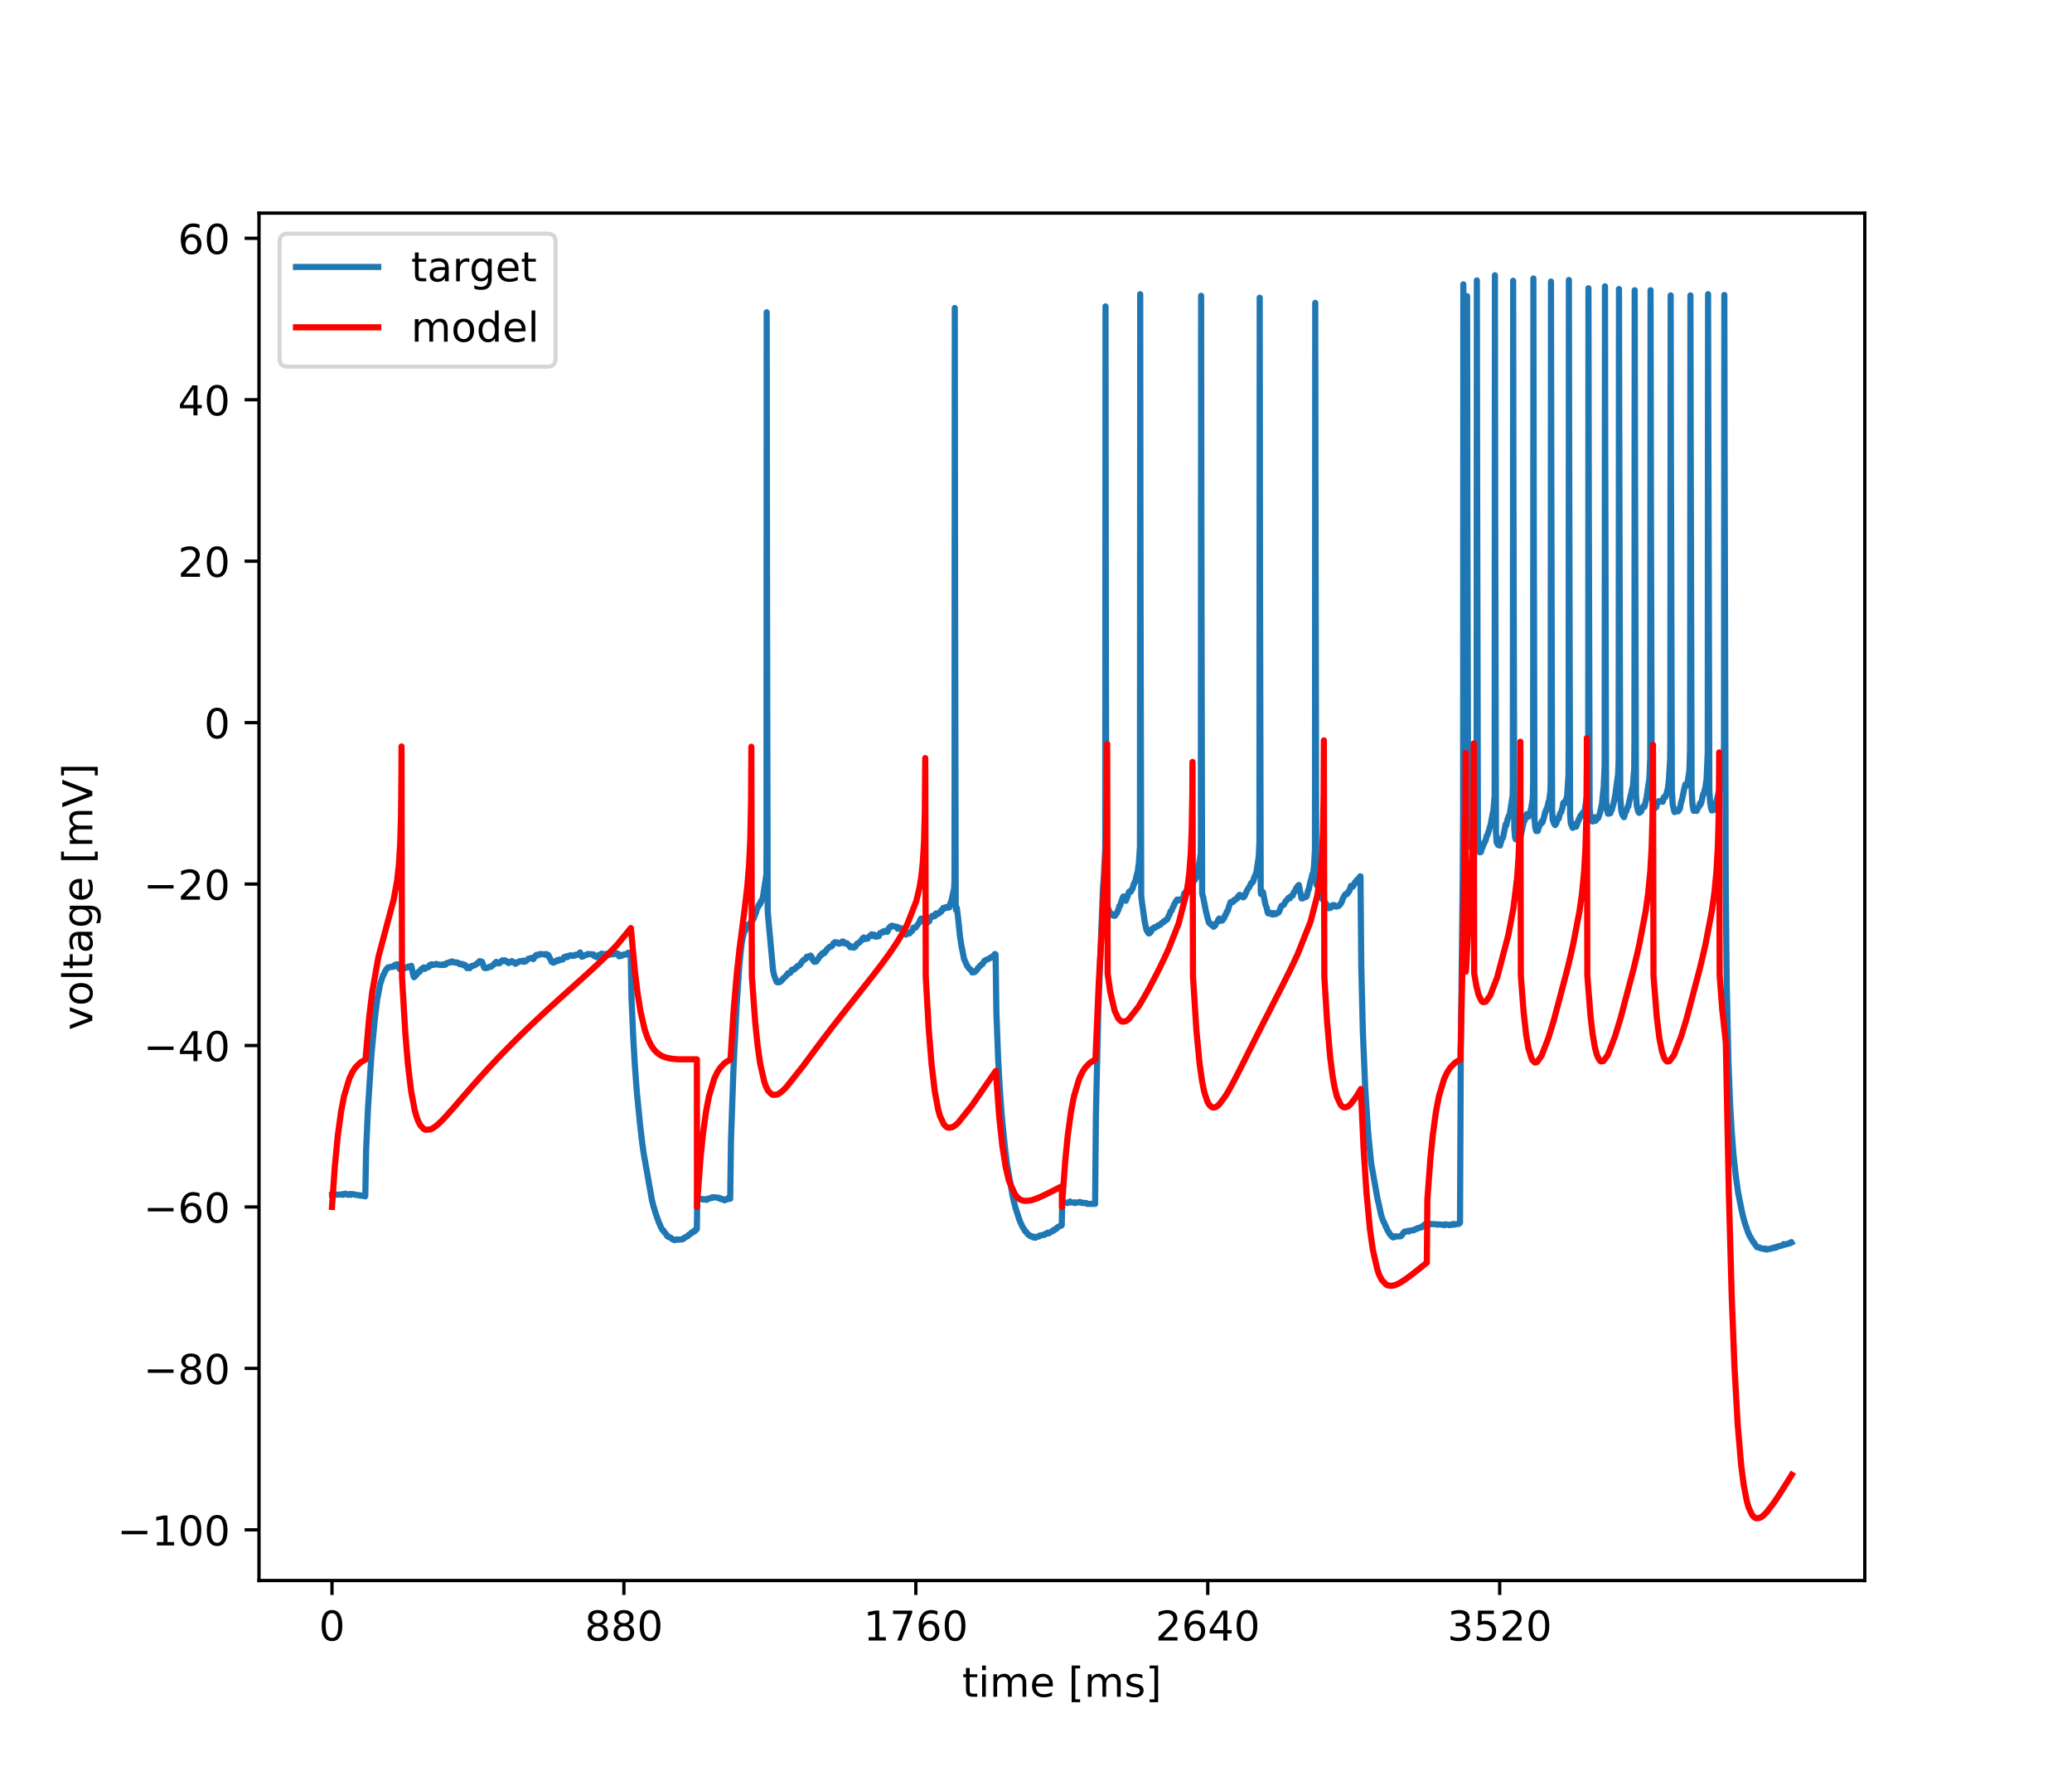 <?xml version="1.0" encoding="utf-8" standalone="no"?>
<!DOCTYPE svg PUBLIC "-//W3C//DTD SVG 1.1//EN"
  "http://www.w3.org/Graphics/SVG/1.1/DTD/svg11.dtd">
<!-- Created with matplotlib (https://matplotlib.org/) -->
<svg height="432pt" version="1.1" viewBox="0 0 504 432" width="504pt" xmlns="http://www.w3.org/2000/svg" xmlns:xlink="http://www.w3.org/1999/xlink">
 <defs>
  <style type="text/css">
*{stroke-linecap:butt;stroke-linejoin:round;}
  </style>
 </defs>
 <g id="figure_1">
  <g id="patch_1">
   <path d="M 0 432 
L 504 432 
L 504 0 
L 0 0 
z
" style="fill:#ffffff;"/>
  </g>
  <g id="axes_1">
   <g id="patch_2">
    <path d="M 63 384.48 
L 453.6 384.48 
L 453.6 51.84 
L 63 51.84 
z
" style="fill:#ffffff;"/>
   </g>
   <g id="matplotlib.axis_1">
    <g id="xtick_1">
     <g id="line2d_1">
      <defs>
       <path d="M 0 0 
L 0 3.5 
" id="m70c72b19a7" style="stroke:#000000;stroke-width:0.8;"/>
      </defs>
      <g>
       <use style="stroke:#000000;stroke-width:0.8;" x="80.755" xlink:href="#m70c72b19a7" y="384.48"/>
      </g>
     </g>
     <g id="text_1">
      <!-- 0 -->
      <defs>
       <path d="M 31.781 66.406 
Q 24.172 66.406 20.328 58.906 
Q 16.5 51.422 16.5 36.375 
Q 16.5 21.391 20.328 13.891 
Q 24.172 6.391 31.781 6.391 
Q 39.453 6.391 43.281 13.891 
Q 47.125 21.391 47.125 36.375 
Q 47.125 51.422 43.281 58.906 
Q 39.453 66.406 31.781 66.406 
z
M 31.781 74.219 
Q 44.047 74.219 50.516 64.516 
Q 56.984 54.828 56.984 36.375 
Q 56.984 17.969 50.516 8.266 
Q 44.047 -1.422 31.781 -1.422 
Q 19.531 -1.422 13.062 8.266 
Q 6.594 17.969 6.594 36.375 
Q 6.594 54.828 13.062 64.516 
Q 19.531 74.219 31.781 74.219 
z
" id="DejaVuSans-48"/>
      </defs>
      <g transform="translate(77.573 399.078)scale(0.1 -0.1)">
       <use xlink:href="#DejaVuSans-48"/>
      </g>
     </g>
    </g>
    <g id="xtick_2">
     <g id="line2d_2">
      <g>
       <use style="stroke:#000000;stroke-width:0.8;" x="151.763" xlink:href="#m70c72b19a7" y="384.48"/>
      </g>
     </g>
     <g id="text_2">
      <!-- 880 -->
      <defs>
       <path d="M 31.781 34.625 
Q 24.75 34.625 20.719 30.859 
Q 16.703 27.094 16.703 20.516 
Q 16.703 13.922 20.719 10.156 
Q 24.75 6.391 31.781 6.391 
Q 38.812 6.391 42.859 10.172 
Q 46.922 13.969 46.922 20.516 
Q 46.922 27.094 42.891 30.859 
Q 38.875 34.625 31.781 34.625 
z
M 21.922 38.812 
Q 15.578 40.375 12.031 44.719 
Q 8.5 49.078 8.5 55.328 
Q 8.5 64.062 14.719 69.141 
Q 20.953 74.219 31.781 74.219 
Q 42.672 74.219 48.875 69.141 
Q 55.078 64.062 55.078 55.328 
Q 55.078 49.078 51.531 44.719 
Q 48 40.375 41.703 38.812 
Q 48.828 37.156 52.797 32.312 
Q 56.781 27.484 56.781 20.516 
Q 56.781 9.906 50.312 4.234 
Q 43.844 -1.422 31.781 -1.422 
Q 19.734 -1.422 13.25 4.234 
Q 6.781 9.906 6.781 20.516 
Q 6.781 27.484 10.781 32.312 
Q 14.797 37.156 21.922 38.812 
z
M 18.312 54.391 
Q 18.312 48.734 21.844 45.562 
Q 25.391 42.391 31.781 42.391 
Q 38.141 42.391 41.719 45.562 
Q 45.312 48.734 45.312 54.391 
Q 45.312 60.062 41.719 63.234 
Q 38.141 66.406 31.781 66.406 
Q 25.391 66.406 21.844 63.234 
Q 18.312 60.062 18.312 54.391 
z
" id="DejaVuSans-56"/>
      </defs>
      <g transform="translate(142.219 399.078)scale(0.1 -0.1)">
       <use xlink:href="#DejaVuSans-56"/>
       <use x="63.623" xlink:href="#DejaVuSans-56"/>
       <use x="127.246" xlink:href="#DejaVuSans-48"/>
      </g>
     </g>
    </g>
    <g id="xtick_3">
     <g id="line2d_3">
      <g>
       <use style="stroke:#000000;stroke-width:0.8;" x="222.772" xlink:href="#m70c72b19a7" y="384.48"/>
      </g>
     </g>
     <g id="text_3">
      <!-- 1760 -->
      <defs>
       <path d="M 12.406 8.297 
L 28.516 8.297 
L 28.516 63.922 
L 10.984 60.406 
L 10.984 69.391 
L 28.422 72.906 
L 38.281 72.906 
L 38.281 8.297 
L 54.391 8.297 
L 54.391 0 
L 12.406 0 
z
" id="DejaVuSans-49"/>
       <path d="M 8.203 72.906 
L 55.078 72.906 
L 55.078 68.703 
L 28.609 0 
L 18.312 0 
L 43.219 64.594 
L 8.203 64.594 
z
" id="DejaVuSans-55"/>
       <path d="M 33.016 40.375 
Q 26.375 40.375 22.484 35.828 
Q 18.609 31.297 18.609 23.391 
Q 18.609 15.531 22.484 10.953 
Q 26.375 6.391 33.016 6.391 
Q 39.656 6.391 43.531 10.953 
Q 47.406 15.531 47.406 23.391 
Q 47.406 31.297 43.531 35.828 
Q 39.656 40.375 33.016 40.375 
z
M 52.594 71.297 
L 52.594 62.312 
Q 48.875 64.062 45.094 64.984 
Q 41.312 65.922 37.594 65.922 
Q 27.828 65.922 22.672 59.328 
Q 17.531 52.734 16.797 39.406 
Q 19.672 43.656 24.016 45.922 
Q 28.375 48.188 33.594 48.188 
Q 44.578 48.188 50.953 41.516 
Q 57.328 34.859 57.328 23.391 
Q 57.328 12.156 50.688 5.359 
Q 44.047 -1.422 33.016 -1.422 
Q 20.359 -1.422 13.672 8.266 
Q 6.984 17.969 6.984 36.375 
Q 6.984 53.656 15.188 63.938 
Q 23.391 74.219 37.203 74.219 
Q 40.922 74.219 44.703 73.484 
Q 48.484 72.75 52.594 71.297 
z
" id="DejaVuSans-54"/>
      </defs>
      <g transform="translate(210.047 399.078)scale(0.1 -0.1)">
       <use xlink:href="#DejaVuSans-49"/>
       <use x="63.623" xlink:href="#DejaVuSans-55"/>
       <use x="127.246" xlink:href="#DejaVuSans-54"/>
       <use x="190.869" xlink:href="#DejaVuSans-48"/>
      </g>
     </g>
    </g>
    <g id="xtick_4">
     <g id="line2d_4">
      <g>
       <use style="stroke:#000000;stroke-width:0.8;" x="293.78" xlink:href="#m70c72b19a7" y="384.48"/>
      </g>
     </g>
     <g id="text_4">
      <!-- 2640 -->
      <defs>
       <path d="M 19.188 8.297 
L 53.609 8.297 
L 53.609 0 
L 7.328 0 
L 7.328 8.297 
Q 12.938 14.109 22.625 23.891 
Q 32.328 33.688 34.812 36.531 
Q 39.547 41.844 41.422 45.531 
Q 43.312 49.219 43.312 52.781 
Q 43.312 58.594 39.234 62.25 
Q 35.156 65.922 28.609 65.922 
Q 23.969 65.922 18.812 64.312 
Q 13.672 62.703 7.812 59.422 
L 7.812 69.391 
Q 13.766 71.781 18.938 73 
Q 24.125 74.219 28.422 74.219 
Q 39.75 74.219 46.484 68.547 
Q 53.219 62.891 53.219 53.422 
Q 53.219 48.922 51.531 44.891 
Q 49.859 40.875 45.406 35.406 
Q 44.188 33.984 37.641 27.219 
Q 31.109 20.453 19.188 8.297 
z
" id="DejaVuSans-50"/>
       <path d="M 37.797 64.312 
L 12.891 25.391 
L 37.797 25.391 
z
M 35.203 72.906 
L 47.609 72.906 
L 47.609 25.391 
L 58.016 25.391 
L 58.016 17.188 
L 47.609 17.188 
L 47.609 0 
L 37.797 0 
L 37.797 17.188 
L 4.891 17.188 
L 4.891 26.703 
z
" id="DejaVuSans-52"/>
      </defs>
      <g transform="translate(281.055 399.078)scale(0.1 -0.1)">
       <use xlink:href="#DejaVuSans-50"/>
       <use x="63.623" xlink:href="#DejaVuSans-54"/>
       <use x="127.246" xlink:href="#DejaVuSans-52"/>
       <use x="190.869" xlink:href="#DejaVuSans-48"/>
      </g>
     </g>
    </g>
    <g id="xtick_5">
     <g id="line2d_5">
      <g>
       <use style="stroke:#000000;stroke-width:0.8;" x="364.789" xlink:href="#m70c72b19a7" y="384.48"/>
      </g>
     </g>
     <g id="text_5">
      <!-- 3520 -->
      <defs>
       <path d="M 40.578 39.312 
Q 47.656 37.797 51.625 33 
Q 55.609 28.219 55.609 21.188 
Q 55.609 10.406 48.188 4.484 
Q 40.766 -1.422 27.094 -1.422 
Q 22.516 -1.422 17.656 -0.516 
Q 12.797 0.391 7.625 2.203 
L 7.625 11.719 
Q 11.719 9.328 16.594 8.109 
Q 21.484 6.891 26.812 6.891 
Q 36.078 6.891 40.938 10.547 
Q 45.797 14.203 45.797 21.188 
Q 45.797 27.641 41.281 31.266 
Q 36.766 34.906 28.719 34.906 
L 20.219 34.906 
L 20.219 43.016 
L 29.109 43.016 
Q 36.375 43.016 40.234 45.922 
Q 44.094 48.828 44.094 54.297 
Q 44.094 59.906 40.109 62.906 
Q 36.141 65.922 28.719 65.922 
Q 24.656 65.922 20.016 65.031 
Q 15.375 64.156 9.812 62.312 
L 9.812 71.094 
Q 15.438 72.656 20.344 73.438 
Q 25.25 74.219 29.594 74.219 
Q 40.828 74.219 47.359 69.109 
Q 53.906 64.016 53.906 55.328 
Q 53.906 49.266 50.438 45.094 
Q 46.969 40.922 40.578 39.312 
z
" id="DejaVuSans-51"/>
       <path d="M 10.797 72.906 
L 49.516 72.906 
L 49.516 64.594 
L 19.828 64.594 
L 19.828 46.734 
Q 21.969 47.469 24.109 47.828 
Q 26.266 48.188 28.422 48.188 
Q 40.625 48.188 47.75 41.5 
Q 54.891 34.812 54.891 23.391 
Q 54.891 11.625 47.562 5.094 
Q 40.234 -1.422 26.906 -1.422 
Q 22.312 -1.422 17.547 -0.641 
Q 12.797 0.141 7.719 1.703 
L 7.719 11.625 
Q 12.109 9.234 16.797 8.062 
Q 21.484 6.891 26.703 6.891 
Q 35.156 6.891 40.078 11.328 
Q 45.016 15.766 45.016 23.391 
Q 45.016 31 40.078 35.438 
Q 35.156 39.891 26.703 39.891 
Q 22.75 39.891 18.812 39.016 
Q 14.891 38.141 10.797 36.281 
z
" id="DejaVuSans-53"/>
      </defs>
      <g transform="translate(352.064 399.078)scale(0.1 -0.1)">
       <use xlink:href="#DejaVuSans-51"/>
       <use x="63.623" xlink:href="#DejaVuSans-53"/>
       <use x="127.246" xlink:href="#DejaVuSans-50"/>
       <use x="190.869" xlink:href="#DejaVuSans-48"/>
      </g>
     </g>
    </g>
    <g id="text_6">
     <!-- time [ms] -->
     <defs>
      <path d="M 18.312 70.219 
L 18.312 54.688 
L 36.812 54.688 
L 36.812 47.703 
L 18.312 47.703 
L 18.312 18.016 
Q 18.312 11.328 20.141 9.422 
Q 21.969 7.516 27.594 7.516 
L 36.812 7.516 
L 36.812 0 
L 27.594 0 
Q 17.188 0 13.234 3.875 
Q 9.281 7.766 9.281 18.016 
L 9.281 47.703 
L 2.688 47.703 
L 2.688 54.688 
L 9.281 54.688 
L 9.281 70.219 
z
" id="DejaVuSans-116"/>
      <path d="M 9.422 54.688 
L 18.406 54.688 
L 18.406 0 
L 9.422 0 
z
M 9.422 75.984 
L 18.406 75.984 
L 18.406 64.594 
L 9.422 64.594 
z
" id="DejaVuSans-105"/>
      <path d="M 52 44.188 
Q 55.375 50.25 60.062 53.125 
Q 64.75 56 71.094 56 
Q 79.641 56 84.281 50.016 
Q 88.922 44.047 88.922 33.016 
L 88.922 0 
L 79.891 0 
L 79.891 32.719 
Q 79.891 40.578 77.094 44.375 
Q 74.312 48.188 68.609 48.188 
Q 61.625 48.188 57.562 43.547 
Q 53.516 38.922 53.516 30.906 
L 53.516 0 
L 44.484 0 
L 44.484 32.719 
Q 44.484 40.625 41.703 44.406 
Q 38.922 48.188 33.109 48.188 
Q 26.219 48.188 22.156 43.531 
Q 18.109 38.875 18.109 30.906 
L 18.109 0 
L 9.078 0 
L 9.078 54.688 
L 18.109 54.688 
L 18.109 46.188 
Q 21.188 51.219 25.484 53.609 
Q 29.781 56 35.688 56 
Q 41.656 56 45.828 52.969 
Q 50 49.953 52 44.188 
z
" id="DejaVuSans-109"/>
      <path d="M 56.203 29.594 
L 56.203 25.203 
L 14.891 25.203 
Q 15.484 15.922 20.484 11.062 
Q 25.484 6.203 34.422 6.203 
Q 39.594 6.203 44.453 7.469 
Q 49.312 8.734 54.109 11.281 
L 54.109 2.781 
Q 49.266 0.734 44.188 -0.344 
Q 39.109 -1.422 33.891 -1.422 
Q 20.797 -1.422 13.156 6.188 
Q 5.516 13.812 5.516 26.812 
Q 5.516 40.234 12.766 48.109 
Q 20.016 56 32.328 56 
Q 43.359 56 49.781 48.891 
Q 56.203 41.797 56.203 29.594 
z
M 47.219 32.234 
Q 47.125 39.594 43.094 43.984 
Q 39.062 48.391 32.422 48.391 
Q 24.906 48.391 20.391 44.141 
Q 15.875 39.891 15.188 32.172 
z
" id="DejaVuSans-101"/>
      <path id="DejaVuSans-32"/>
      <path d="M 8.594 75.984 
L 29.297 75.984 
L 29.297 69 
L 17.578 69 
L 17.578 -6.203 
L 29.297 -6.203 
L 29.297 -13.188 
L 8.594 -13.188 
z
" id="DejaVuSans-91"/>
      <path d="M 44.281 53.078 
L 44.281 44.578 
Q 40.484 46.531 36.375 47.5 
Q 32.281 48.484 27.875 48.484 
Q 21.188 48.484 17.844 46.438 
Q 14.5 44.391 14.5 40.281 
Q 14.5 37.156 16.891 35.375 
Q 19.281 33.594 26.516 31.984 
L 29.594 31.297 
Q 39.156 29.25 43.188 25.516 
Q 47.219 21.781 47.219 15.094 
Q 47.219 7.469 41.188 3.016 
Q 35.156 -1.422 24.609 -1.422 
Q 20.219 -1.422 15.453 -0.562 
Q 10.688 0.297 5.422 2 
L 5.422 11.281 
Q 10.406 8.688 15.234 7.391 
Q 20.062 6.109 24.812 6.109 
Q 31.156 6.109 34.562 8.281 
Q 37.984 10.453 37.984 14.406 
Q 37.984 18.062 35.516 20.016 
Q 33.062 21.969 24.703 23.781 
L 21.578 24.516 
Q 13.234 26.266 9.516 29.906 
Q 5.812 33.547 5.812 39.891 
Q 5.812 47.609 11.281 51.797 
Q 16.75 56 26.812 56 
Q 31.781 56 36.172 55.266 
Q 40.578 54.547 44.281 53.078 
z
" id="DejaVuSans-115"/>
      <path d="M 30.422 75.984 
L 30.422 -13.188 
L 9.719 -13.188 
L 9.719 -6.203 
L 21.391 -6.203 
L 21.391 69 
L 9.719 69 
L 9.719 75.984 
z
" id="DejaVuSans-93"/>
     </defs>
     <g transform="translate(234.038 412.757)scale(0.1 -0.1)">
      <use xlink:href="#DejaVuSans-116"/>
      <use x="39.209" xlink:href="#DejaVuSans-105"/>
      <use x="66.992" xlink:href="#DejaVuSans-109"/>
      <use x="164.404" xlink:href="#DejaVuSans-101"/>
      <use x="225.928" xlink:href="#DejaVuSans-32"/>
      <use x="257.715" xlink:href="#DejaVuSans-91"/>
      <use x="296.729" xlink:href="#DejaVuSans-109"/>
      <use x="394.141" xlink:href="#DejaVuSans-115"/>
      <use x="446.24" xlink:href="#DejaVuSans-93"/>
     </g>
    </g>
   </g>
   <g id="matplotlib.axis_2">
    <g id="ytick_1">
     <g id="line2d_6">
      <defs>
       <path d="M 0 0 
L -3.5 0 
" id="mdf4456be52" style="stroke:#000000;stroke-width:0.8;"/>
      </defs>
      <g>
       <use style="stroke:#000000;stroke-width:0.8;" x="63" xlink:href="#mdf4456be52" y="372.148"/>
      </g>
     </g>
     <g id="text_7">
      <!-- −100 -->
      <defs>
       <path d="M 10.594 35.5 
L 73.188 35.5 
L 73.188 27.203 
L 10.594 27.203 
z
" id="DejaVuSans-8722"/>
      </defs>
      <g transform="translate(28.533 375.948)scale(0.1 -0.1)">
       <use xlink:href="#DejaVuSans-8722"/>
       <use x="83.789" xlink:href="#DejaVuSans-49"/>
       <use x="147.412" xlink:href="#DejaVuSans-48"/>
       <use x="211.035" xlink:href="#DejaVuSans-48"/>
      </g>
     </g>
    </g>
    <g id="ytick_2">
     <g id="line2d_7">
      <g>
       <use style="stroke:#000000;stroke-width:0.8;" x="63" xlink:href="#mdf4456be52" y="332.876"/>
      </g>
     </g>
     <g id="text_8">
      <!-- −80 -->
      <g transform="translate(34.895 336.675)scale(0.1 -0.1)">
       <use xlink:href="#DejaVuSans-8722"/>
       <use x="83.789" xlink:href="#DejaVuSans-56"/>
       <use x="147.412" xlink:href="#DejaVuSans-48"/>
      </g>
     </g>
    </g>
    <g id="ytick_3">
     <g id="line2d_8">
      <g>
       <use style="stroke:#000000;stroke-width:0.8;" x="63" xlink:href="#mdf4456be52" y="293.603"/>
      </g>
     </g>
     <g id="text_9">
      <!-- −60 -->
      <g transform="translate(34.895 297.402)scale(0.1 -0.1)">
       <use xlink:href="#DejaVuSans-8722"/>
       <use x="83.789" xlink:href="#DejaVuSans-54"/>
       <use x="147.412" xlink:href="#DejaVuSans-48"/>
      </g>
     </g>
    </g>
    <g id="ytick_4">
     <g id="line2d_9">
      <g>
       <use style="stroke:#000000;stroke-width:0.8;" x="63" xlink:href="#mdf4456be52" y="254.33"/>
      </g>
     </g>
     <g id="text_10">
      <!-- −40 -->
      <g transform="translate(34.895 258.129)scale(0.1 -0.1)">
       <use xlink:href="#DejaVuSans-8722"/>
       <use x="83.789" xlink:href="#DejaVuSans-52"/>
       <use x="147.412" xlink:href="#DejaVuSans-48"/>
      </g>
     </g>
    </g>
    <g id="ytick_5">
     <g id="line2d_10">
      <g>
       <use style="stroke:#000000;stroke-width:0.8;" x="63" xlink:href="#mdf4456be52" y="215.057"/>
      </g>
     </g>
     <g id="text_11">
      <!-- −20 -->
      <g transform="translate(34.895 218.857)scale(0.1 -0.1)">
       <use xlink:href="#DejaVuSans-8722"/>
       <use x="83.789" xlink:href="#DejaVuSans-50"/>
       <use x="147.412" xlink:href="#DejaVuSans-48"/>
      </g>
     </g>
    </g>
    <g id="ytick_6">
     <g id="line2d_11">
      <g>
       <use style="stroke:#000000;stroke-width:0.8;" x="63" xlink:href="#mdf4456be52" y="175.785"/>
      </g>
     </g>
     <g id="text_12">
      <!-- 0 -->
      <g transform="translate(49.638 179.584)scale(0.1 -0.1)">
       <use xlink:href="#DejaVuSans-48"/>
      </g>
     </g>
    </g>
    <g id="ytick_7">
     <g id="line2d_12">
      <g>
       <use style="stroke:#000000;stroke-width:0.8;" x="63" xlink:href="#mdf4456be52" y="136.512"/>
      </g>
     </g>
     <g id="text_13">
      <!-- 20 -->
      <g transform="translate(43.275 140.311)scale(0.1 -0.1)">
       <use xlink:href="#DejaVuSans-50"/>
       <use x="63.623" xlink:href="#DejaVuSans-48"/>
      </g>
     </g>
    </g>
    <g id="ytick_8">
     <g id="line2d_13">
      <g>
       <use style="stroke:#000000;stroke-width:0.8;" x="63" xlink:href="#mdf4456be52" y="97.239"/>
      </g>
     </g>
     <g id="text_14">
      <!-- 40 -->
      <g transform="translate(43.275 101.038)scale(0.1 -0.1)">
       <use xlink:href="#DejaVuSans-52"/>
       <use x="63.623" xlink:href="#DejaVuSans-48"/>
      </g>
     </g>
    </g>
    <g id="ytick_9">
     <g id="line2d_14">
      <g>
       <use style="stroke:#000000;stroke-width:0.8;" x="63" xlink:href="#mdf4456be52" y="57.966"/>
      </g>
     </g>
     <g id="text_15">
      <!-- 60 -->
      <g transform="translate(43.275 61.766)scale(0.1 -0.1)">
       <use xlink:href="#DejaVuSans-54"/>
       <use x="63.623" xlink:href="#DejaVuSans-48"/>
      </g>
     </g>
    </g>
    <g id="text_16">
     <!-- voltage [mV] -->
     <defs>
      <path d="M 2.984 54.688 
L 12.5 54.688 
L 29.594 8.797 
L 46.688 54.688 
L 56.203 54.688 
L 35.688 0 
L 23.484 0 
z
" id="DejaVuSans-118"/>
      <path d="M 30.609 48.391 
Q 23.391 48.391 19.188 42.75 
Q 14.984 37.109 14.984 27.297 
Q 14.984 17.484 19.156 11.844 
Q 23.344 6.203 30.609 6.203 
Q 37.797 6.203 41.984 11.859 
Q 46.188 17.531 46.188 27.297 
Q 46.188 37.016 41.984 42.703 
Q 37.797 48.391 30.609 48.391 
z
M 30.609 56 
Q 42.328 56 49.016 48.375 
Q 55.719 40.766 55.719 27.297 
Q 55.719 13.875 49.016 6.219 
Q 42.328 -1.422 30.609 -1.422 
Q 18.844 -1.422 12.172 6.219 
Q 5.516 13.875 5.516 27.297 
Q 5.516 40.766 12.172 48.375 
Q 18.844 56 30.609 56 
z
" id="DejaVuSans-111"/>
      <path d="M 9.422 75.984 
L 18.406 75.984 
L 18.406 0 
L 9.422 0 
z
" id="DejaVuSans-108"/>
      <path d="M 34.281 27.484 
Q 23.391 27.484 19.188 25 
Q 14.984 22.516 14.984 16.5 
Q 14.984 11.719 18.141 8.906 
Q 21.297 6.109 26.703 6.109 
Q 34.188 6.109 38.703 11.406 
Q 43.219 16.703 43.219 25.484 
L 43.219 27.484 
z
M 52.203 31.203 
L 52.203 0 
L 43.219 0 
L 43.219 8.297 
Q 40.141 3.328 35.547 0.953 
Q 30.953 -1.422 24.312 -1.422 
Q 15.922 -1.422 10.953 3.297 
Q 6 8.016 6 15.922 
Q 6 25.141 12.172 29.828 
Q 18.359 34.516 30.609 34.516 
L 43.219 34.516 
L 43.219 35.406 
Q 43.219 41.609 39.141 45 
Q 35.062 48.391 27.688 48.391 
Q 23 48.391 18.547 47.266 
Q 14.109 46.141 10.016 43.891 
L 10.016 52.203 
Q 14.938 54.109 19.578 55.047 
Q 24.219 56 28.609 56 
Q 40.484 56 46.344 49.844 
Q 52.203 43.703 52.203 31.203 
z
" id="DejaVuSans-97"/>
      <path d="M 45.406 27.984 
Q 45.406 37.75 41.375 43.109 
Q 37.359 48.484 30.078 48.484 
Q 22.859 48.484 18.828 43.109 
Q 14.797 37.75 14.797 27.984 
Q 14.797 18.266 18.828 12.891 
Q 22.859 7.516 30.078 7.516 
Q 37.359 7.516 41.375 12.891 
Q 45.406 18.266 45.406 27.984 
z
M 54.391 6.781 
Q 54.391 -7.172 48.188 -13.984 
Q 42 -20.797 29.203 -20.797 
Q 24.469 -20.797 20.266 -20.094 
Q 16.062 -19.391 12.109 -17.922 
L 12.109 -9.188 
Q 16.062 -11.328 19.922 -12.344 
Q 23.781 -13.375 27.781 -13.375 
Q 36.625 -13.375 41.016 -8.766 
Q 45.406 -4.156 45.406 5.172 
L 45.406 9.625 
Q 42.625 4.781 38.281 2.391 
Q 33.938 0 27.875 0 
Q 17.828 0 11.672 7.656 
Q 5.516 15.328 5.516 27.984 
Q 5.516 40.672 11.672 48.328 
Q 17.828 56 27.875 56 
Q 33.938 56 38.281 53.609 
Q 42.625 51.219 45.406 46.391 
L 45.406 54.688 
L 54.391 54.688 
z
" id="DejaVuSans-103"/>
      <path d="M 28.609 0 
L 0.781 72.906 
L 11.078 72.906 
L 34.188 11.531 
L 57.328 72.906 
L 67.578 72.906 
L 39.797 0 
z
" id="DejaVuSans-86"/>
     </defs>
     <g transform="translate(22.453 250.624)rotate(-90)scale(0.1 -0.1)">
      <use xlink:href="#DejaVuSans-118"/>
      <use x="59.18" xlink:href="#DejaVuSans-111"/>
      <use x="120.361" xlink:href="#DejaVuSans-108"/>
      <use x="148.145" xlink:href="#DejaVuSans-116"/>
      <use x="187.354" xlink:href="#DejaVuSans-97"/>
      <use x="248.633" xlink:href="#DejaVuSans-103"/>
      <use x="312.109" xlink:href="#DejaVuSans-101"/>
      <use x="373.633" xlink:href="#DejaVuSans-32"/>
      <use x="405.42" xlink:href="#DejaVuSans-91"/>
      <use x="444.434" xlink:href="#DejaVuSans-109"/>
      <use x="541.846" xlink:href="#DejaVuSans-86"/>
      <use x="610.254" xlink:href="#DejaVuSans-93"/>
     </g>
    </g>
   </g>
   <g id="line2d_15">
    <path clip-path="url(#p0ca4774140)" d="M 80.755 290.65 
L 83.385 290.554 
L 83.417 290.458 
L 83.466 290.65 
L 83.482 290.554 
L 83.966 290.458 
L 84.063 290.362 
L 84.176 290.458 
L 84.547 290.554 
L 84.66 290.65 
L 84.967 290.554 
L 85.08 290.458 
L 85.338 290.554 
L 85.354 290.65 
L 85.402 290.458 
L 85.419 290.458 
L 86.322 290.554 
L 86.435 290.65 
L 87.42 290.746 
L 87.533 290.842 
L 87.581 290.746 
L 87.629 290.842 
L 88.695 290.937 
L 88.808 291.033 
L 88.856 290.937 
L 89.05 280.007 
L 89.502 269.748 
L 90.357 256.42 
L 91.196 247.695 
L 91.454 245.586 
L 91.777 242.997 
L 92.503 239.258 
L 92.536 239.162 
L 92.713 238.682 
L 92.745 238.587 
L 92.971 237.819 
L 93.02 237.724 
L 93.213 237.148 
L 93.359 237.052 
L 93.536 236.573 
L 93.601 236.477 
L 93.762 236.094 
L 93.859 235.998 
L 94.004 235.71 
L 94.214 235.614 
L 94.359 235.327 
L 95.134 235.231 
L 95.182 235.135 
L 95.231 235.231 
L 95.844 235.135 
L 95.989 234.751 
L 96.054 234.847 
L 96.086 234.751 
L 96.393 234.655 
L 96.506 234.56 
L 96.796 234.655 
L 97.006 235.327 
L 97.07 235.422 
L 97.216 235.71 
L 97.393 235.614 
L 97.425 235.518 
L 97.49 235.614 
L 97.845 235.518 
L 97.974 235.327 
L 98.265 235.422 
L 98.297 235.518 
L 98.345 235.422 
L 98.458 235.327 
L 98.507 235.422 
L 98.539 235.518 
L 98.571 235.327 
L 98.603 235.422 
L 99.12 235.327 
L 99.249 235.135 
L 99.959 235.039 
L 100.056 234.943 
L 100.572 237.436 
L 100.621 237.532 
L 100.734 237.724 
L 100.863 237.532 
L 101.024 237.436 
L 101.153 237.244 
L 101.299 237.148 
L 101.444 236.861 
L 101.557 236.765 
L 101.686 236.573 
L 101.831 236.477 
L 101.847 236.381 
L 101.928 236.477 
L 102.106 236.381 
L 102.267 235.998 
L 102.364 235.902 
L 102.493 235.71 
L 102.993 235.614 
L 103.058 235.327 
L 103.106 235.422 
L 103.251 235.71 
L 103.38 235.518 
L 103.687 235.422 
L 103.784 235.327 
L 103.881 235.422 
L 103.994 235.327 
L 104.091 235.231 
L 104.187 235.135 
L 104.3 235.231 
L 104.381 235.135 
L 104.526 234.751 
L 104.575 234.847 
L 104.623 234.751 
L 104.897 234.655 
L 105.01 234.56 
L 105.236 234.655 
L 105.317 234.751 
L 105.333 234.655 
L 106.108 234.56 
L 106.124 234.464 
L 106.172 234.655 
L 106.205 234.56 
L 106.882 234.655 
L 106.995 234.751 
L 107.705 234.655 
L 107.738 234.56 
L 107.786 234.751 
L 108.383 234.655 
L 108.512 234.464 
L 108.577 234.368 
L 108.69 234.272 
L 109.255 234.176 
L 109.335 234.08 
L 109.352 234.176 
L 109.691 234.08 
L 109.82 233.888 
L 109.916 233.984 
L 110.013 233.888 
L 110.126 233.984 
L 110.53 234.08 
L 110.61 234.176 
L 110.627 234.08 
L 111.369 234.176 
L 111.498 234.368 
L 111.837 234.464 
L 111.853 234.56 
L 111.934 234.464 
L 112.256 234.56 
L 112.321 234.464 
L 112.369 234.655 
L 112.821 234.751 
L 112.837 234.847 
L 112.87 234.655 
L 112.902 234.655 
L 113.144 234.751 
L 113.289 235.039 
L 113.37 235.135 
L 113.499 235.327 
L 113.596 235.422 
L 113.644 235.518 
L 113.693 235.422 
L 113.79 235.327 
L 113.87 235.231 
L 113.886 235.327 
L 114.161 235.422 
L 114.258 235.518 
L 114.387 235.231 
L 114.419 235.327 
L 114.484 235.231 
L 114.58 235.039 
L 114.597 235.135 
L 114.806 235.039 
L 114.919 234.943 
L 115.355 234.847 
L 115.468 234.751 
L 115.759 234.655 
L 115.888 234.464 
L 116.162 234.368 
L 116.259 234.176 
L 116.275 234.272 
L 116.356 234.176 
L 116.469 234.08 
L 116.533 233.984 
L 116.662 233.792 
L 117.017 233.888 
L 117.033 233.984 
L 117.114 233.888 
L 117.259 233.984 
L 117.437 234.464 
L 117.469 234.56 
L 117.663 235.135 
L 117.711 235.231 
L 117.792 235.422 
L 117.824 235.327 
L 117.921 235.422 
L 118.034 235.518 
L 118.647 235.422 
L 118.76 235.327 
L 119.051 235.231 
L 119.131 235.135 
L 119.148 235.231 
L 119.519 235.135 
L 119.648 234.943 
L 119.809 234.847 
L 119.922 234.751 
L 120.1 234.655 
L 120.245 234.368 
L 120.439 234.272 
L 120.552 234.176 
L 120.665 234.08 
L 120.697 233.984 
L 120.745 234.176 
L 121.116 234.272 
L 121.229 234.368 
L 121.601 234.272 
L 121.73 234.08 
L 121.81 233.984 
L 121.939 233.792 
L 122.117 233.697 
L 122.214 233.601 
L 122.343 233.792 
L 122.779 233.697 
L 122.811 233.601 
L 122.875 233.697 
L 122.924 233.792 
L 122.972 233.697 
L 123.134 233.792 
L 123.263 233.984 
L 123.553 234.08 
L 123.682 234.272 
L 123.828 233.984 
L 123.924 234.08 
L 123.941 234.176 
L 124.005 233.984 
L 124.36 233.888 
L 124.473 233.792 
L 124.683 233.888 
L 124.812 234.08 
L 125.216 234.176 
L 125.329 234.368 
L 125.361 234.464 
L 125.441 234.272 
L 125.764 234.176 
L 125.78 234.08 
L 125.861 234.176 
L 126.039 234.08 
L 126.152 233.984 
L 126.329 233.888 
L 126.426 233.792 
L 126.539 233.888 
L 127.136 233.792 
L 127.152 233.697 
L 127.233 233.792 
L 127.249 233.888 
L 127.297 233.697 
L 127.314 233.697 
L 127.394 233.792 
L 127.443 233.984 
L 127.507 233.888 
L 127.523 233.792 
L 127.604 233.888 
L 127.975 233.792 
L 128.104 233.601 
L 128.217 233.505 
L 128.33 233.409 
L 128.411 233.313 
L 128.524 233.217 
L 129.089 233.121 
L 129.137 233.025 
L 129.186 233.121 
L 129.605 233.217 
L 129.718 233.313 
L 129.831 233.217 
L 130.009 232.738 
L 130.138 232.642 
L 130.267 232.45 
L 130.525 232.354 
L 130.541 232.258 
L 130.59 232.45 
L 130.622 232.354 
L 130.67 232.45 
L 130.719 232.354 
L 131.074 232.258 
L 131.138 232.162 
L 131.171 232.258 
L 131.203 232.162 
L 131.316 232.067 
L 132.478 232.162 
L 132.591 232.258 
L 132.768 232.162 
L 132.817 232.067 
L 132.865 232.162 
L 133.269 232.258 
L 133.382 232.354 
L 133.414 232.354 
L 133.559 232.834 
L 133.591 232.738 
L 133.607 232.93 
L 133.624 232.93 
L 133.737 233.025 
L 133.785 233.121 
L 133.93 233.409 
L 133.979 233.505 
L 134.156 233.984 
L 134.269 233.888 
L 134.431 233.984 
L 134.56 234.176 
L 134.624 234.08 
L 134.656 234.176 
L 134.818 234.08 
L 134.931 233.984 
L 135.302 233.888 
L 135.415 233.601 
L 135.431 233.697 
L 135.818 233.601 
L 135.835 233.505 
L 135.867 233.697 
L 135.915 233.601 
L 136.044 233.505 
L 136.06 233.409 
L 136.141 233.505 
L 136.884 233.409 
L 137.029 233.121 
L 137.158 233.025 
L 137.206 232.834 
L 137.255 233.025 
L 137.368 232.93 
L 137.432 232.738 
L 137.465 232.93 
L 137.69 232.834 
L 137.82 232.642 
L 137.916 232.738 
L 138.013 232.834 
L 138.158 232.546 
L 138.707 232.45 
L 138.82 232.354 
L 139.127 232.45 
L 139.24 232.546 
L 139.772 232.45 
L 139.901 232.258 
L 139.998 232.354 
L 140.095 232.258 
L 140.111 232.354 
L 140.192 232.258 
L 140.757 232.162 
L 140.886 231.971 
L 140.967 231.875 
L 141.096 231.683 
L 141.322 232.45 
L 141.402 232.546 
L 141.531 232.738 
L 141.903 232.642 
L 142.016 232.546 
L 142.145 232.45 
L 142.258 232.354 
L 142.806 232.258 
L 142.935 232.067 
L 144.339 232.162 
L 144.469 232.546 
L 144.485 232.45 
L 144.582 232.354 
L 144.727 232.642 
L 145.05 232.738 
L 145.082 232.834 
L 145.146 232.738 
L 145.34 232.642 
L 145.469 232.45 
L 145.647 232.354 
L 145.76 232.258 
L 146.308 232.162 
L 146.389 231.971 
L 146.421 232.067 
L 147.244 232.162 
L 147.26 232.258 
L 147.341 232.162 
L 147.551 232.067 
L 147.664 231.971 
L 148.18 232.067 
L 148.309 232.258 
L 148.374 232.162 
L 148.487 232.067 
L 148.874 231.971 
L 148.89 231.875 
L 148.971 231.971 
L 149.1 232.067 
L 149.116 232.162 
L 149.165 231.971 
L 149.197 232.067 
L 149.294 231.971 
L 149.407 231.875 
L 149.697 231.971 
L 149.81 232.067 
L 149.972 232.067 
L 150.004 231.875 
L 150.085 231.971 
L 150.407 232.067 
L 150.601 232.642 
L 150.746 232.354 
L 151.085 232.45 
L 151.15 232.546 
L 151.182 232.45 
L 151.36 232.354 
L 151.376 232.258 
L 151.456 232.354 
L 151.811 232.258 
L 151.844 232.162 
L 151.908 232.258 
L 152.425 232.162 
L 152.554 231.971 
L 152.651 231.875 
L 152.715 231.779 
L 152.747 231.875 
L 152.764 231.971 
L 152.812 231.779 
L 152.828 231.779 
L 153.409 231.779 
L 153.603 242.709 
L 154.055 252.873 
L 154.426 259.105 
L 154.862 265.05 
L 154.975 266.296 
L 155.685 273.487 
L 155.894 275.309 
L 156.266 278.473 
L 156.282 278.473 
L 156.556 280.486 
L 158.622 292.184 
L 158.67 292.28 
L 158.993 293.622 
L 159.058 293.718 
L 159.3 294.581 
L 159.332 294.677 
L 159.558 295.444 
L 159.622 295.54 
L 159.832 296.211 
L 159.897 296.307 
L 160.09 296.882 
L 160.123 296.978 
L 160.3 297.457 
L 160.349 297.553 
L 160.494 297.841 
L 160.526 297.937 
L 160.704 298.416 
L 160.768 298.512 
L 160.93 298.895 
L 161.043 298.991 
L 161.188 299.279 
L 161.414 299.375 
L 161.559 299.663 
L 161.64 299.758 
L 161.769 299.95 
L 161.898 300.046 
L 162.027 300.238 
L 162.092 300.334 
L 162.221 300.525 
L 162.285 300.621 
L 162.317 300.717 
L 162.382 300.621 
L 162.463 300.717 
L 162.592 300.909 
L 162.995 301.005 
L 163.108 301.101 
L 163.318 301.197 
L 163.431 301.388 
L 163.463 301.293 
L 163.528 301.388 
L 163.641 301.484 
L 163.931 301.58 
L 164.044 301.676 
L 164.545 301.58 
L 164.625 301.484 
L 164.641 301.58 
L 165.997 301.484 
L 166.126 301.293 
L 166.207 301.388 
L 166.223 301.293 
L 166.433 301.197 
L 166.562 301.005 
L 166.901 300.909 
L 167.014 300.813 
L 167.304 300.717 
L 167.449 300.43 
L 167.659 300.334 
L 167.772 300.238 
L 168.014 300.142 
L 168.16 299.854 
L 168.45 299.758 
L 168.563 299.663 
L 168.579 299.758 
L 168.628 299.567 
L 168.644 299.663 
L 168.757 299.567 
L 168.837 299.471 
L 168.853 299.375 
L 168.886 299.567 
L 168.934 299.471 
L 169.128 299.375 
L 169.257 299.183 
L 169.418 299.087 
L 169.499 298.991 
L 169.612 291.513 
L 169.709 291.609 
L 169.725 291.704 
L 169.806 291.609 
L 170.951 291.704 
L 170.968 291.8 
L 171.048 291.704 
L 171.791 291.8 
L 171.823 291.896 
L 171.887 291.8 
L 171.952 291.704 
L 172.049 291.609 
L 172.162 291.704 
L 172.388 291.609 
L 172.501 291.513 
L 173.162 291.417 
L 173.292 291.225 
L 174.518 291.321 
L 174.583 291.417 
L 174.615 291.321 
L 175.018 291.417 
L 175.147 291.609 
L 175.26 291.513 
L 175.39 291.609 
L 175.406 291.704 
L 175.486 291.609 
L 175.615 291.704 
L 175.712 291.8 
L 175.825 291.704 
L 175.938 291.8 
L 176.164 291.896 
L 176.277 291.992 
L 176.39 291.896 
L 176.664 291.8 
L 176.777 291.704 
L 176.939 291.609 
L 176.971 291.513 
L 177.019 291.704 
L 177.036 291.609 
L 177.617 291.609 
L 177.81 277.322 
L 178.391 260.543 
L 179.15 245.106 
L 179.828 234.943 
L 180.392 229.478 
L 180.86 227.273 
L 180.877 227.273 
L 181.022 226.793 
L 181.183 226.41 
L 181.312 226.314 
L 181.474 225.93 
L 181.506 225.834 
L 181.7 225.259 
L 181.764 225.163 
L 181.893 224.971 
L 182.329 224.876 
L 182.474 224.588 
L 182.506 224.492 
L 182.636 224.3 
L 182.716 224.204 
L 182.878 223.821 
L 182.926 223.917 
L 182.975 224.013 
L 183.023 223.917 
L 183.104 223.821 
L 183.233 223.629 
L 183.281 223.533 
L 183.443 223.15 
L 183.475 223.054 
L 183.668 222.479 
L 183.701 222.383 
L 183.846 222.095 
L 183.894 221.999 
L 184.169 220.944 
L 184.314 220.849 
L 184.524 220.177 
L 184.814 220.082 
L 184.927 219.506 
L 184.976 219.698 
L 185.072 219.602 
L 185.25 218.931 
L 185.266 219.027 
L 185.347 218.931 
L 185.492 218.643 
L 185.524 218.547 
L 186.412 212.795 
L 186.428 212.219 
L 186.444 206.275 
L 186.493 75.973 
L 186.573 144.144 
L 186.735 221.616 
L 186.945 224.109 
L 188.058 236.189 
L 188.074 236.189 
L 188.252 237.052 
L 188.462 237.724 
L 188.526 237.819 
L 188.72 238.395 
L 188.768 238.491 
L 188.93 238.874 
L 189.026 238.778 
L 189.155 238.97 
L 189.72 238.874 
L 189.849 238.682 
L 190.091 238.587 
L 190.221 238.395 
L 190.285 238.299 
L 190.414 238.107 
L 190.43 238.203 
L 190.495 238.011 
L 190.592 237.915 
L 190.705 237.819 
L 190.898 237.724 
L 191.011 237.628 
L 191.14 237.532 
L 191.286 237.244 
L 191.463 237.148 
L 191.625 236.765 
L 192.206 236.669 
L 192.335 236.477 
L 192.415 236.381 
L 192.545 235.998 
L 192.561 236.094 
L 192.609 235.998 
L 192.625 235.902 
L 192.706 235.998 
L 192.835 235.902 
L 192.9 235.806 
L 192.932 235.902 
L 193.238 235.806 
L 193.368 235.614 
L 193.513 235.518 
L 193.642 235.327 
L 193.916 235.231 
L 194.062 234.943 
L 194.449 234.847 
L 194.578 234.655 
L 194.723 234.56 
L 194.885 234.176 
L 194.981 234.08 
L 195.111 233.888 
L 195.272 233.792 
L 195.353 233.601 
L 195.385 233.697 
L 195.466 233.601 
L 195.595 233.409 
L 195.885 233.313 
L 195.998 233.217 
L 196.095 233.121 
L 196.256 232.738 
L 196.353 232.834 
L 196.45 232.738 
L 196.547 232.834 
L 196.676 232.642 
L 197.144 232.546 
L 197.16 232.45 
L 197.225 232.642 
L 197.402 232.738 
L 197.58 233.313 
L 197.628 233.217 
L 197.66 233.409 
L 197.725 233.505 
L 197.822 233.697 
L 197.838 233.601 
L 197.951 233.697 
L 198.096 233.984 
L 198.467 233.888 
L 198.483 233.792 
L 198.564 233.888 
L 198.645 233.792 
L 198.79 233.505 
L 198.935 233.409 
L 199.081 233.121 
L 199.193 233.025 
L 199.355 232.642 
L 199.419 232.546 
L 199.549 232.354 
L 199.662 232.45 
L 199.791 232.354 
L 199.92 232.162 
L 199.984 232.067 
L 200.049 231.875 
L 200.097 231.971 
L 200.517 231.875 
L 200.662 231.491 
L 200.71 231.587 
L 200.759 231.491 
L 200.872 231.395 
L 201.001 231.204 
L 201.066 231.108 
L 201.211 230.82 
L 201.372 230.724 
L 201.485 230.628 
L 201.647 230.533 
L 201.776 230.341 
L 202.131 230.245 
L 202.195 230.149 
L 202.227 230.245 
L 202.357 230.149 
L 202.486 229.957 
L 202.55 229.861 
L 202.712 229.478 
L 202.97 229.382 
L 203.099 229.19 
L 203.728 229.286 
L 203.793 229.478 
L 203.841 229.382 
L 204.083 229.478 
L 204.148 229.574 
L 204.18 229.478 
L 204.632 229.382 
L 204.729 229.19 
L 204.745 229.286 
L 204.81 229.19 
L 204.939 228.998 
L 205.019 229.094 
L 205.116 229.19 
L 205.165 229.094 
L 205.197 229.286 
L 205.213 229.19 
L 205.261 229.286 
L 205.358 229.478 
L 205.374 229.382 
L 206.052 229.478 
L 206.198 229.765 
L 206.456 229.861 
L 206.585 230.053 
L 206.666 230.149 
L 206.811 230.437 
L 207.343 230.341 
L 207.359 230.245 
L 207.44 230.341 
L 207.666 230.437 
L 207.682 230.533 
L 207.763 230.437 
L 208.021 230.341 
L 208.15 230.149 
L 208.199 230.053 
L 208.36 229.67 
L 208.473 229.574 
L 208.586 229.478 
L 208.925 229.382 
L 209.054 229.19 
L 209.215 229.094 
L 209.344 228.903 
L 209.538 228.807 
L 209.683 228.519 
L 209.716 228.423 
L 209.845 228.231 
L 210.055 228.136 
L 210.119 228.04 
L 210.151 228.136 
L 210.264 228.231 
L 210.393 228.423 
L 211.055 228.327 
L 211.2 228.04 
L 211.329 227.944 
L 211.459 227.752 
L 211.652 227.656 
L 211.749 227.56 
L 211.781 227.656 
L 211.83 227.464 
L 211.846 227.56 
L 211.991 227.273 
L 212.169 227.368 
L 212.314 227.656 
L 212.411 227.56 
L 212.475 227.368 
L 212.508 227.464 
L 212.556 227.56 
L 212.588 227.464 
L 212.637 227.368 
L 212.685 227.464 
L 212.846 227.848 
L 213.185 227.752 
L 213.218 227.656 
L 213.266 227.848 
L 213.557 227.752 
L 213.653 227.656 
L 213.75 227.752 
L 213.928 227.273 
L 214.025 227.177 
L 214.073 226.985 
L 214.138 227.081 
L 214.283 226.985 
L 214.396 226.889 
L 214.589 226.793 
L 214.719 226.601 
L 214.848 226.697 
L 214.88 226.793 
L 214.928 226.601 
L 215.203 226.506 
L 215.316 226.41 
L 215.493 226.506 
L 215.558 226.601 
L 215.59 226.506 
L 215.751 226.601 
L 215.768 226.697 
L 215.848 226.601 
L 215.945 226.506 
L 216.123 226.026 
L 216.187 225.93 
L 216.3 225.643 
L 216.316 225.738 
L 216.461 225.643 
L 216.607 225.355 
L 216.623 225.451 
L 216.704 225.355 
L 216.929 225.259 
L 216.978 225.163 
L 217.026 225.259 
L 217.042 225.355 
L 217.123 225.259 
L 217.704 225.355 
L 217.817 225.451 
L 218.204 225.451 
L 218.35 225.93 
L 218.656 225.834 
L 218.769 225.738 
L 218.963 225.834 
L 219.027 225.738 
L 219.076 225.93 
L 219.14 225.834 
L 219.173 225.93 
L 219.512 226.026 
L 219.641 226.218 
L 219.915 226.314 
L 220.125 226.985 
L 220.206 227.081 
L 220.351 227.368 
L 220.48 227.177 
L 221.125 227.081 
L 221.142 226.985 
L 221.222 227.081 
L 221.271 226.985 
L 221.416 226.697 
L 221.723 226.601 
L 221.852 226.41 
L 221.9 226.41 
L 222.029 226.026 
L 222.078 225.93 
L 222.158 225.643 
L 222.207 225.738 
L 222.739 225.643 
L 222.868 225.451 
L 222.917 225.355 
L 223.046 225.163 
L 223.143 225.067 
L 223.288 224.78 
L 223.385 224.684 
L 223.514 224.492 
L 223.627 224.396 
L 223.837 223.725 
L 223.982 223.629 
L 224.046 223.437 
L 224.095 223.533 
L 224.256 223.917 
L 224.321 223.821 
L 224.385 223.725 
L 224.418 223.821 
L 224.498 223.917 
L 224.514 224.013 
L 224.579 223.917 
L 224.595 223.821 
L 224.644 224.013 
L 224.66 224.013 
L 224.74 224.109 
L 224.87 224.3 
L 225.128 224.204 
L 225.241 224.109 
L 225.289 224.204 
L 225.305 224.3 
L 225.354 224.109 
L 225.37 224.109 
L 225.547 224.204 
L 225.676 224.396 
L 225.741 224.3 
L 225.854 224.204 
L 226.031 224.109 
L 226.29 223.15 
L 226.661 223.054 
L 226.806 222.766 
L 227.064 222.862 
L 227.097 222.958 
L 227.145 222.862 
L 227.258 222.67 
L 227.371 222.862 
L 227.548 222.383 
L 227.661 222.287 
L 227.678 222.191 
L 227.758 222.287 
L 227.855 222.479 
L 227.871 222.383 
L 228.049 222.287 
L 228.097 222.191 
L 228.146 222.287 
L 228.42 222.191 
L 228.533 222.095 
L 228.565 221.999 
L 228.694 221.807 
L 228.823 221.711 
L 228.872 221.52 
L 228.92 221.616 
L 229.001 221.711 
L 229.017 221.616 
L 229.098 221.52 
L 229.243 221.232 
L 229.308 221.136 
L 229.453 220.849 
L 229.63 220.944 
L 229.646 221.04 
L 229.711 220.849 
L 230.082 220.753 
L 230.098 220.657 
L 230.163 220.849 
L 230.905 220.753 
L 231.18 219.698 
L 231.228 219.602 
L 231.389 219.219 
L 231.438 219.123 
L 231.922 216.822 
L 232.003 216.726 
L 232.116 215.671 
L 232.164 214.425 
L 232.18 210.877 
L 232.245 74.918 
L 232.309 138.583 
L 232.471 220.561 
L 232.535 221.328 
L 232.6 221.136 
L 232.745 220.849 
L 233.035 223.15 
L 233.552 228.136 
L 233.584 228.231 
L 233.826 229.861 
L 234.504 233.313 
L 234.585 233.409 
L 234.762 233.888 
L 234.827 233.984 
L 234.988 234.368 
L 235.021 234.464 
L 235.182 234.847 
L 235.198 234.751 
L 235.23 234.943 
L 235.263 234.943 
L 235.359 235.039 
L 235.505 235.327 
L 235.601 235.422 
L 235.731 235.614 
L 235.908 235.71 
L 236.021 235.806 
L 236.118 235.902 
L 236.263 236.189 
L 236.279 236.094 
L 236.344 236.189 
L 236.505 236.573 
L 236.876 236.477 
L 237.006 236.285 
L 237.07 236.477 
L 237.118 236.381 
L 237.231 236.285 
L 237.393 236.189 
L 237.522 235.998 
L 237.683 235.902 
L 237.845 235.518 
L 237.958 235.422 
L 238.071 235.327 
L 238.167 235.231 
L 238.297 235.039 
L 238.474 234.943 
L 238.555 234.751 
L 238.587 234.847 
L 238.668 234.751 
L 238.781 234.655 
L 238.845 234.56 
L 238.942 234.464 
L 238.958 234.56 
L 239.023 234.368 
L 239.152 234.272 
L 239.297 233.984 
L 239.362 233.888 
L 239.491 233.697 
L 239.733 233.601 
L 239.846 233.505 
L 240.152 233.409 
L 240.265 233.313 
L 240.572 233.217 
L 240.685 233.121 
L 240.959 233.025 
L 241.089 232.834 
L 241.46 232.738 
L 241.589 232.546 
L 241.718 232.45 
L 241.847 232.258 
L 241.895 232.162 
L 242.008 232.067 
L 242.17 232.162 
L 242.363 246.161 
L 242.799 257.763 
L 243.235 265.529 
L 243.654 271.186 
L 243.767 272.432 
L 244.397 278.665 
L 244.607 280.486 
L 244.946 283.267 
L 246.43 291.513 
L 246.463 291.609 
L 246.769 292.855 
L 246.801 292.951 
L 247.108 294.197 
L 247.173 294.293 
L 247.382 294.964 
L 247.415 295.06 
L 247.625 295.731 
L 247.673 295.827 
L 247.899 296.594 
L 247.963 296.69 
L 248.157 297.266 
L 248.222 297.361 
L 248.383 297.745 
L 248.464 297.841 
L 248.641 298.32 
L 248.722 298.416 
L 248.867 298.704 
L 248.996 298.8 
L 249.142 299.087 
L 249.19 299.183 
L 249.335 299.471 
L 249.545 299.567 
L 249.674 299.758 
L 249.722 299.854 
L 249.852 300.046 
L 249.965 300.142 
L 250.094 300.334 
L 250.384 300.43 
L 250.497 300.525 
L 250.594 300.621 
L 250.61 300.717 
L 250.691 300.621 
L 250.884 300.717 
L 250.997 300.813 
L 251.256 300.909 
L 251.272 301.005 
L 251.336 300.909 
L 251.369 300.813 
L 251.433 300.909 
L 251.837 301.005 
L 251.853 301.101 
L 251.933 301.005 
L 252.046 300.909 
L 252.547 300.813 
L 252.563 300.717 
L 252.644 300.813 
L 252.853 300.717 
L 252.982 300.525 
L 253.725 300.43 
L 253.822 300.334 
L 253.935 300.43 
L 254.177 300.334 
L 254.306 300.142 
L 254.742 300.046 
L 254.79 299.854 
L 254.838 300.046 
L 255.016 299.95 
L 255.032 299.854 
L 255.097 300.046 
L 255.113 299.95 
L 255.355 299.854 
L 255.468 299.758 
L 255.71 299.663 
L 255.823 299.567 
L 256 299.471 
L 256.129 299.279 
L 256.242 299.375 
L 256.42 299.279 
L 256.549 299.087 
L 256.775 298.991 
L 256.791 298.895 
L 256.872 298.991 
L 256.969 298.895 
L 257.082 298.8 
L 257.13 298.704 
L 257.259 298.512 
L 257.517 298.416 
L 257.63 298.32 
L 258.018 298.224 
L 258.147 298.033 
L 258.163 298.128 
L 258.244 298.033 
L 258.26 298.033 
L 258.373 292.471 
L 259.648 292.567 
L 259.68 292.663 
L 259.744 292.567 
L 260.245 292.471 
L 260.277 292.28 
L 260.341 292.471 
L 261.423 292.567 
L 261.471 292.663 
L 261.503 292.567 
L 261.52 292.471 
L 261.6 292.567 
L 262.617 292.471 
L 262.649 292.376 
L 262.714 292.471 
L 263.23 292.567 
L 263.246 292.663 
L 263.327 292.567 
L 264.166 292.663 
L 264.215 292.759 
L 264.263 292.663 
L 264.392 292.759 
L 264.505 292.855 
L 266.377 292.855 
L 266.571 271.378 
L 267.152 246.161 
L 268.265 216.342 
L 268.507 213.178 
L 268.846 206.371 
L 268.911 74.535 
L 268.992 158.526 
L 269.153 221.424 
L 269.185 221.711 
L 269.234 221.328 
L 269.395 220.561 
L 269.573 221.04 
L 269.605 221.136 
L 269.799 221.711 
L 269.815 221.616 
L 269.863 221.903 
L 269.944 221.999 
L 270.089 222.287 
L 270.283 222.383 
L 270.396 222.574 
L 270.525 222.383 
L 270.654 222.383 
L 270.783 222.67 
L 270.799 222.766 
L 270.88 222.67 
L 271.009 222.479 
L 271.154 222.574 
L 271.219 222.766 
L 271.267 222.67 
L 271.429 222.287 
L 271.445 222.383 
L 271.525 222.287 
L 271.638 222.191 
L 271.703 222.095 
L 271.897 221.52 
L 272.009 221.424 
L 272.284 220.369 
L 272.3 220.465 
L 272.381 220.369 
L 272.445 220.369 
L 272.59 219.89 
L 272.816 219.123 
L 272.881 219.027 
L 273.091 218.356 
L 273.123 218.26 
L 273.252 218.068 
L 273.301 218.164 
L 273.462 218.547 
L 273.526 218.643 
L 273.672 218.931 
L 273.801 219.027 
L 273.865 219.123 
L 273.882 219.027 
L 274.075 218.452 
L 274.172 218.356 
L 274.414 217.493 
L 274.446 217.397 
L 274.624 216.917 
L 274.705 217.013 
L 274.753 217.109 
L 274.785 216.917 
L 274.801 217.013 
L 274.866 216.917 
L 274.947 216.726 
L 274.963 216.822 
L 275.043 216.917 
L 275.06 216.822 
L 275.173 216.726 
L 275.35 216.246 
L 275.495 216.15 
L 275.754 215.096 
L 275.802 215.192 
L 275.834 215.096 
L 276.028 214.52 
L 276.06 214.425 
L 276.141 214.52 
L 276.189 214.233 
L 276.222 214.137 
L 276.399 213.274 
L 276.641 212.315 
L 276.657 212.411 
L 276.706 212.219 
L 277.045 209.726 
L 277.287 205.891 
L 277.351 71.562 
L 277.432 144.24 
L 277.593 217.876 
L 277.755 219.314 
L 278.207 222.574 
L 278.449 224.3 
L 278.481 224.396 
L 278.868 226.218 
L 278.901 226.122 
L 278.933 226.314 
L 278.949 226.314 
L 279.094 226.601 
L 279.159 226.697 
L 279.288 226.889 
L 279.32 226.985 
L 279.433 227.081 
L 279.691 226.985 
L 279.837 226.697 
L 280.014 226.601 
L 280.224 225.93 
L 280.547 225.834 
L 280.643 225.738 
L 280.66 225.834 
L 280.74 225.738 
L 280.805 225.643 
L 280.821 225.547 
L 280.886 225.738 
L 280.902 225.643 
L 281.079 225.547 
L 281.192 225.451 
L 281.563 225.355 
L 281.709 225.067 
L 281.789 225.163 
L 281.805 225.067 
L 282.241 224.971 
L 282.37 224.78 
L 282.483 224.684 
L 282.612 224.492 
L 282.951 224.396 
L 283.096 224.109 
L 283.403 224.013 
L 283.532 223.821 
L 283.855 223.725 
L 284 223.437 
L 284.049 223.341 
L 284.21 222.958 
L 284.242 222.862 
L 284.388 222.574 
L 284.484 222.479 
L 284.71 221.711 
L 284.904 221.616 
L 285.033 221.424 
L 285.065 221.328 
L 285.259 220.753 
L 285.307 220.657 
L 285.42 220.561 
L 285.469 220.465 
L 285.662 219.89 
L 285.679 219.986 
L 285.743 219.794 
L 285.824 219.698 
L 285.985 219.314 
L 286.147 219.219 
L 286.308 218.835 
L 286.437 219.027 
L 286.518 218.931 
L 286.55 218.835 
L 286.599 218.931 
L 286.711 219.027 
L 286.744 218.931 
L 286.857 218.835 
L 287.486 218.739 
L 287.583 218.547 
L 287.599 218.643 
L 287.76 218.547 
L 288.067 217.301 
L 288.341 217.205 
L 288.487 216.822 
L 288.567 217.109 
L 288.616 217.013 
L 288.809 216.438 
L 288.842 216.342 
L 288.971 216.15 
L 289.132 216.534 
L 289.245 216.63 
L 289.374 216.822 
L 289.568 216.726 
L 289.81 215.863 
L 289.988 215.767 
L 290.343 214.233 
L 290.359 214.329 
L 290.391 214.137 
L 290.439 214.233 
L 290.552 214.137 
L 290.665 214.041 
L 290.698 213.945 
L 290.843 213.658 
L 290.907 213.562 
L 291.004 213.37 
L 291.02 213.466 
L 291.053 213.37 
L 291.198 213.082 
L 291.23 212.986 
L 292.069 207.617 
L 292.102 204.645 
L 292.166 71.946 
L 292.231 130.433 
L 292.408 217.205 
L 292.554 217.972 
L 292.634 218.068 
L 293.377 221.903 
L 293.425 221.999 
L 293.78 223.533 
L 293.845 223.629 
L 294.054 224.396 
L 294.071 224.3 
L 294.119 224.492 
L 294.135 224.492 
L 294.248 224.588 
L 294.377 224.78 
L 294.49 224.684 
L 294.668 224.78 
L 294.813 225.067 
L 294.877 225.163 
L 294.99 225.259 
L 295.12 225.355 
L 295.216 225.451 
L 295.345 225.259 
L 295.571 225.163 
L 295.733 224.78 
L 295.797 224.684 
L 295.926 224.492 
L 295.991 224.396 
L 296.12 224.204 
L 296.201 224.109 
L 296.378 223.629 
L 296.556 223.533 
L 296.572 223.437 
L 296.653 223.533 
L 296.83 224.013 
L 297.347 223.917 
L 297.508 223.533 
L 297.718 223.437 
L 297.928 222.766 
L 298.041 222.67 
L 298.154 222.383 
L 298.17 222.479 
L 298.234 222.383 
L 298.444 221.711 
L 298.525 221.616 
L 298.638 221.424 
L 298.654 221.52 
L 298.702 221.328 
L 298.718 221.328 
L 298.977 220.369 
L 299.057 220.273 
L 299.267 219.602 
L 299.315 219.506 
L 299.348 219.41 
L 299.412 219.506 
L 299.913 219.41 
L 300.042 219.219 
L 300.074 219.123 
L 300.171 218.931 
L 300.187 219.027 
L 300.219 219.123 
L 300.268 218.931 
L 300.542 218.835 
L 300.671 218.643 
L 300.736 218.739 
L 300.768 218.643 
L 300.962 218.547 
L 301.139 218.068 
L 301.155 218.164 
L 301.204 217.972 
L 301.22 217.972 
L 301.397 217.876 
L 301.526 217.685 
L 301.817 217.78 
L 301.93 217.876 
L 302.14 217.972 
L 302.285 218.26 
L 302.398 218.164 
L 302.511 218.26 
L 302.672 217.78 
L 302.753 217.972 
L 302.785 217.876 
L 302.85 217.78 
L 303.027 217.301 
L 303.092 217.205 
L 303.269 216.726 
L 303.334 216.63 
L 303.479 216.342 
L 303.576 216.246 
L 303.721 215.959 
L 303.85 215.863 
L 304.012 215.479 
L 304.109 215.383 
L 304.286 214.904 
L 304.528 214.808 
L 304.609 214.52 
L 304.657 214.616 
L 304.722 214.616 
L 304.819 214.233 
L 304.851 214.329 
L 304.899 214.329 
L 305.061 213.466 
L 305.109 213.562 
L 305.125 213.466 
L 305.271 212.986 
L 305.367 212.89 
L 305.561 212.315 
L 305.609 212.219 
L 306.19 208.288 
L 306.352 204.741 
L 306.416 72.425 
L 306.497 144.528 
L 306.658 216.726 
L 306.739 217.493 
L 306.788 217.301 
L 306.933 216.917 
L 306.949 217.013 
L 306.997 216.822 
L 307.03 216.917 
L 307.207 217.013 
L 307.82 220.082 
L 307.869 220.177 
L 308.046 220.657 
L 308.111 220.753 
L 308.305 221.807 
L 308.466 222.191 
L 308.789 222.095 
L 308.885 221.999 
L 308.998 222.095 
L 309.095 222.191 
L 309.224 222.383 
L 309.337 222.287 
L 309.466 222.383 
L 309.579 222.479 
L 309.709 222.287 
L 309.757 222.191 
L 309.789 222.095 
L 309.854 222.191 
L 310.112 222.287 
L 310.225 222.383 
L 310.499 222.287 
L 310.628 222.095 
L 310.967 221.999 
L 311.096 221.807 
L 311.161 221.711 
L 311.322 221.328 
L 311.355 221.232 
L 311.532 220.753 
L 311.564 220.657 
L 311.71 220.369 
L 311.919 220.273 
L 312.032 220.177 
L 312.307 220.082 
L 312.468 219.698 
L 312.533 219.602 
L 312.694 219.219 
L 312.904 219.123 
L 313.033 218.931 
L 313.081 218.835 
L 313.211 218.643 
L 313.356 218.547 
L 313.372 218.452 
L 313.453 218.547 
L 313.679 218.452 
L 313.743 218.547 
L 313.824 218.164 
L 313.937 218.068 
L 314.05 217.972 
L 314.437 217.876 
L 314.647 217.205 
L 314.744 217.109 
L 314.857 216.822 
L 314.873 216.917 
L 314.986 216.822 
L 315.163 216.342 
L 315.244 216.246 
L 315.405 215.863 
L 315.599 215.767 
L 315.728 215.479 
L 315.744 215.575 
L 315.825 215.479 
L 315.938 215.287 
L 316.583 218.547 
L 316.793 218.452 
L 316.809 218.356 
L 316.874 218.452 
L 316.89 218.547 
L 316.938 218.356 
L 316.955 218.356 
L 317.164 218.26 
L 317.277 218.068 
L 317.407 218.26 
L 317.713 218.164 
L 317.826 218.068 
L 317.875 217.972 
L 318.197 216.534 
L 318.213 216.63 
L 318.262 216.438 
L 318.294 216.534 
L 318.714 214.616 
L 318.746 214.52 
L 318.988 213.658 
L 319.02 213.658 
L 319.198 212.699 
L 319.311 212.699 
L 319.472 212.028 
L 319.634 210.493 
L 319.86 206.562 
L 319.892 142.035 
L 319.924 73.672 
L 319.989 119.023 
L 320.166 214.425 
L 320.247 215.287 
L 320.295 215 
L 320.36 215.096 
L 320.553 215.671 
L 320.666 215.767 
L 320.812 216.055 
L 320.876 216.15 
L 321.28 217.972 
L 321.328 218.068 
L 321.489 218.452 
L 321.538 218.547 
L 321.667 218.739 
L 321.796 218.835 
L 321.925 219.027 
L 321.99 219.123 
L 322.135 219.41 
L 322.296 219.506 
L 322.442 219.794 
L 322.474 219.698 
L 322.538 219.794 
L 322.668 219.986 
L 322.764 220.082 
L 322.974 220.753 
L 323.006 220.849 
L 323.119 220.944 
L 323.652 220.849 
L 323.765 220.657 
L 323.797 220.753 
L 323.862 220.657 
L 323.91 220.561 
L 324.023 220.273 
L 324.039 220.369 
L 324.152 220.273 
L 324.168 220.177 
L 324.201 220.369 
L 324.217 220.369 
L 324.265 220.465 
L 324.314 220.369 
L 324.427 220.177 
L 324.54 220.273 
L 324.556 220.177 
L 324.636 220.273 
L 324.766 220.369 
L 324.83 220.465 
L 324.862 220.369 
L 325.024 220.465 
L 325.056 220.561 
L 325.121 220.465 
L 325.685 220.369 
L 325.815 220.177 
L 325.895 220.082 
L 326.024 219.89 
L 326.186 219.794 
L 326.347 219.41 
L 326.396 219.314 
L 326.541 218.835 
L 326.589 218.739 
L 326.751 218.356 
L 326.783 218.26 
L 326.912 218.068 
L 326.993 217.972 
L 327.138 217.685 
L 327.219 217.589 
L 327.299 217.493 
L 327.315 217.589 
L 327.59 217.493 
L 327.638 217.397 
L 327.687 217.493 
L 327.767 217.397 
L 327.945 216.917 
L 328.187 216.822 
L 328.413 216.055 
L 328.494 216.055 
L 328.623 215.479 
L 328.639 215.575 
L 328.962 215.671 
L 328.978 215.767 
L 329.01 215.575 
L 329.042 215.575 
L 329.22 215.479 
L 329.333 215.096 
L 329.365 215.192 
L 329.413 215.096 
L 329.591 214.616 
L 329.704 214.712 
L 329.865 214.616 
L 329.962 214.137 
L 330.011 214.329 
L 330.091 214.616 
L 330.123 214.425 
L 330.204 214.329 
L 330.398 213.753 
L 330.43 213.849 
L 330.479 213.658 
L 330.688 213.658 
L 330.834 213.178 
L 330.93 213.178 
L 331.124 235.135 
L 331.495 250.667 
L 332.076 264.666 
L 332.786 275.405 
L 333.529 282.979 
L 335.142 291.992 
L 335.175 291.992 
L 335.336 292.759 
L 335.352 292.759 
L 335.53 293.622 
L 335.933 295.444 
L 335.966 295.54 
L 336.191 296.307 
L 336.24 296.403 
L 336.434 296.978 
L 336.466 297.074 
L 336.595 297.266 
L 336.676 297.361 
L 336.853 297.841 
L 336.918 297.937 
L 337.079 298.416 
L 337.111 298.32 
L 337.128 298.512 
L 337.16 298.512 
L 337.321 298.895 
L 337.386 298.991 
L 337.547 299.375 
L 337.66 299.471 
L 337.821 299.854 
L 337.951 299.95 
L 338.08 300.238 
L 338.096 300.142 
L 338.144 300.334 
L 338.16 300.238 
L 338.306 300.525 
L 338.435 300.621 
L 338.564 300.813 
L 338.741 300.909 
L 338.838 301.005 
L 338.935 300.909 
L 338.983 301.005 
L 339.032 300.909 
L 339.306 300.813 
L 339.387 300.717 
L 339.403 300.813 
L 340.759 300.717 
L 340.888 300.525 
L 341.049 300.43 
L 341.194 300.142 
L 341.259 300.046 
L 341.388 299.854 
L 341.566 299.758 
L 341.695 299.567 
L 341.791 299.663 
L 341.904 299.567 
L 342.631 299.471 
L 342.647 299.375 
L 342.679 299.567 
L 342.711 299.567 
L 342.889 299.471 
L 343.002 299.375 
L 343.76 299.279 
L 343.793 299.183 
L 343.857 299.279 
L 343.97 299.183 
L 344.051 299.087 
L 344.067 299.183 
L 344.228 299.087 
L 344.341 298.991 
L 344.68 298.895 
L 344.696 298.8 
L 344.777 298.895 
L 344.922 298.8 
L 345.035 298.704 
L 345.6 298.608 
L 345.616 298.512 
L 345.697 298.608 
L 345.794 298.512 
L 345.907 298.416 
L 346.068 298.32 
L 346.181 298.128 
L 346.213 298.224 
L 346.262 298.128 
L 346.375 298.033 
L 346.568 297.937 
L 346.585 297.841 
L 346.665 297.937 
L 346.972 297.841 
L 347.101 297.649 
L 347.94 297.745 
L 347.972 297.841 
L 348.037 297.745 
L 349.667 297.841 
L 349.683 297.937 
L 349.764 297.841 
L 351.168 297.937 
L 351.265 298.033 
L 351.361 297.937 
L 351.394 298.033 
L 351.442 297.937 
L 351.539 297.841 
L 351.555 297.937 
L 351.636 297.841 
L 352.362 297.937 
L 352.475 298.033 
L 353.072 297.937 
L 353.088 297.841 
L 353.169 297.937 
L 353.363 297.841 
L 353.395 297.745 
L 353.443 297.937 
L 353.524 297.841 
L 353.572 297.745 
L 353.605 297.841 
L 353.669 297.937 
L 353.702 297.841 
L 354.702 297.745 
L 354.815 297.649 
L 354.831 297.745 
L 354.88 297.553 
L 354.896 297.649 
L 355.009 297.553 
L 355.138 297.457 
L 355.332 255.366 
L 355.8 212.699 
L 355.896 196.878 
L 355.945 69.165 
L 356.009 133.022 
L 356.155 210.781 
L 356.171 210.589 
L 356.364 203.398 
L 356.8 190.454 
L 356.865 72.042 
L 356.945 131.679 
L 357.123 203.398 
L 357.284 205.124 
L 357.478 205.699 
L 357.591 205.699 
L 357.704 206.083 
L 357.72 205.987 
L 357.865 205.891 
L 358.172 204.645 
L 358.236 204.549 
L 358.737 201.001 
L 359.043 196.207 
L 359.172 189.496 
L 359.237 68.206 
L 359.302 116.339 
L 359.495 203.686 
L 359.673 206.466 
L 359.899 207.329 
L 359.931 207.234 
L 359.995 207.329 
L 360.238 207.234 
L 360.512 206.179 
L 360.641 206.083 
L 360.835 205.316 
L 360.851 205.412 
L 360.948 205.316 
L 361.093 204.836 
L 361.109 204.932 
L 361.174 204.836 
L 361.319 204.549 
L 361.351 204.453 
L 361.625 203.398 
L 361.706 203.302 
L 361.868 202.919 
L 361.884 202.919 
L 362.029 202.344 
L 362.126 202.248 
L 362.416 201.097 
L 362.497 201.001 
L 363.223 197.262 
L 363.255 197.166 
L 363.546 193.714 
L 363.562 191.893 
L 363.627 66.96 
L 363.707 127.94 
L 363.885 202.439 
L 364.046 204.932 
L 364.143 205.028 
L 364.272 205.22 
L 364.321 205.316 
L 364.353 205.508 
L 364.433 205.412 
L 364.45 205.316 
L 364.514 205.412 
L 364.595 205.604 
L 364.627 205.508 
L 364.837 205.604 
L 364.853 205.699 
L 364.885 205.508 
L 364.918 205.508 
L 365.16 204.645 
L 365.176 204.645 
L 365.337 203.878 
L 365.595 203.782 
L 366.241 200.522 
L 366.322 200.618 
L 366.37 200.81 
L 366.402 200.618 
L 366.757 199.084 
L 366.822 199.084 
L 366.967 198.508 
L 367.016 198.7 
L 367.064 198.508 
L 367.193 198.412 
L 367.919 193.618 
L 367.984 191.509 
L 368.016 145.678 
L 368.065 68.302 
L 368.129 114.133 
L 368.339 201.481 
L 368.516 203.686 
L 368.694 204.165 
L 368.807 204.069 
L 368.92 204.165 
L 369.178 204.261 
L 369.194 204.357 
L 369.243 204.261 
L 369.323 204.069 
L 369.356 204.165 
L 369.388 204.453 
L 369.469 204.357 
L 369.646 203.878 
L 369.662 203.974 
L 369.711 203.782 
L 369.888 203.207 
L 369.921 203.302 
L 369.969 203.111 
L 370.485 200.618 
L 370.534 200.522 
L 370.695 199.659 
L 370.808 199.755 
L 371.05 198.892 
L 371.082 198.796 
L 371.212 198.317 
L 371.244 198.412 
L 371.292 198.317 
L 371.389 198.029 
L 371.421 198.125 
L 371.534 198.221 
L 371.68 198.7 
L 371.744 198.508 
L 371.776 198.7 
L 371.841 198.604 
L 371.97 198.221 
L 371.986 198.317 
L 372.083 198.221 
L 372.503 196.303 
L 372.535 196.207 
L 372.777 194.577 
L 372.858 193.523 
L 372.922 190.071 
L 372.987 67.727 
L 373.067 119.886 
L 373.261 199.275 
L 373.455 201.385 
L 373.681 202.152 
L 373.858 202.056 
L 373.955 201.864 
L 373.971 201.96 
L 374.052 202.152 
L 374.084 202.056 
L 374.294 201.289 
L 374.31 201.385 
L 374.359 201.097 
L 374.52 200.618 
L 374.536 200.714 
L 374.601 200.522 
L 374.843 200.426 
L 375.052 199.755 
L 375.101 199.851 
L 375.198 200.042 
L 375.214 199.947 
L 375.262 199.851 
L 375.488 199.084 
L 375.521 198.988 
L 375.843 197.55 
L 375.892 197.741 
L 375.924 197.55 
L 376.15 196.783 
L 376.182 196.878 
L 376.247 196.783 
L 376.295 196.687 
L 376.666 195.057 
L 376.795 194.961 
L 377.102 192.66 
L 377.183 190.358 
L 377.215 155.554 
L 377.263 68.494 
L 377.328 107.709 
L 377.538 196.974 
L 377.683 199.467 
L 377.699 199.371 
L 377.909 200.042 
L 377.941 200.138 
L 378.103 200.522 
L 378.232 200.618 
L 378.28 200.714 
L 378.329 200.618 
L 378.474 200.33 
L 378.587 200.234 
L 378.829 199.371 
L 378.861 199.275 
L 378.99 198.988 
L 379.119 199.18 
L 379.168 199.084 
L 379.458 197.933 
L 379.523 197.837 
L 379.652 197.645 
L 379.749 197.55 
L 379.975 196.783 
L 380.023 196.687 
L 380.217 195.44 
L 380.233 195.536 
L 380.265 195.344 
L 380.281 195.344 
L 380.41 195.153 
L 380.491 195.248 
L 380.572 195.44 
L 380.604 195.344 
L 380.685 195.248 
L 380.846 194.865 
L 380.862 194.961 
L 380.895 194.673 
L 381.088 194.002 
L 381.104 194.098 
L 381.169 193.906 
L 381.524 188.537 
L 381.556 182.4 
L 381.621 68.111 
L 381.685 106.751 
L 381.911 198.221 
L 382.105 200.426 
L 382.186 200.522 
L 382.347 200.905 
L 382.379 201.001 
L 382.541 201.385 
L 382.702 201.289 
L 382.928 200.522 
L 383.122 200.618 
L 383.235 201.001 
L 383.267 200.905 
L 383.38 201.001 
L 383.396 201.097 
L 383.444 200.905 
L 383.461 200.905 
L 383.654 200.33 
L 383.703 200.234 
L 383.816 199.755 
L 383.864 199.851 
L 383.896 199.755 
L 384.09 199.18 
L 384.122 199.275 
L 384.171 199.084 
L 384.219 198.988 
L 384.397 198.508 
L 384.461 198.412 
L 384.558 198.317 
L 384.606 198.508 
L 384.671 198.412 
L 384.735 198.317 
L 384.897 197.837 
L 384.945 197.933 
L 384.994 197.837 
L 385.042 197.741 
L 385.091 197.837 
L 385.171 197.741 
L 385.3 197.358 
L 385.316 197.454 
L 385.349 197.55 
L 385.365 197.645 
L 385.429 197.454 
L 386.123 192.756 
L 386.317 187.386 
L 386.382 70.124 
L 386.478 126.981 
L 386.672 196.591 
L 386.833 198.412 
L 386.85 198.317 
L 386.882 198.604 
L 387.108 199.467 
L 387.14 199.371 
L 387.188 199.563 
L 387.285 199.659 
L 387.398 199.851 
L 387.576 199.371 
L 387.705 199.275 
L 387.85 198.988 
L 387.899 198.892 
L 387.963 198.796 
L 387.979 198.892 
L 388.141 199.659 
L 388.302 199.275 
L 388.528 199.18 
L 388.641 199.084 
L 388.754 198.988 
L 388.948 198.412 
L 388.98 198.317 
L 389.157 197.837 
L 389.19 197.741 
L 389.642 195.632 
L 389.658 195.632 
L 389.9 193.139 
L 390.093 191.413 
L 390.319 186.14 
L 390.352 139.446 
L 390.4 69.645 
L 390.465 108.285 
L 390.674 194.481 
L 390.836 196.878 
L 390.868 196.974 
L 391.126 197.933 
L 391.159 197.933 
L 391.175 197.741 
L 391.271 197.837 
L 391.352 197.645 
L 391.368 197.741 
L 391.433 197.933 
L 391.481 197.837 
L 391.514 197.645 
L 391.578 197.741 
L 391.691 197.837 
L 391.739 197.741 
L 391.949 197.07 
L 392.078 196.974 
L 392.385 195.728 
L 392.45 195.632 
L 392.611 194.865 
L 392.659 194.769 
L 392.869 193.523 
L 392.885 193.523 
L 393.176 191.317 
L 393.595 188.345 
L 393.725 184.989 
L 393.757 148.842 
L 393.805 70.316 
L 393.87 101.573 
L 394.112 193.714 
L 394.305 196.687 
L 394.499 197.837 
L 394.548 197.933 
L 394.709 198.317 
L 394.741 198.412 
L 394.87 198.604 
L 394.983 198.7 
L 395.016 198.796 
L 395.08 198.7 
L 395.371 197.55 
L 395.419 197.454 
L 395.548 197.262 
L 395.613 197.262 
L 395.758 196.783 
L 395.806 196.687 
L 395.968 196.111 
L 395.984 196.207 
L 396.097 196.111 
L 396.29 195.057 
L 396.323 194.961 
L 396.694 193.331 
L 396.742 193.235 
L 397.049 191.701 
L 397.081 191.797 
L 397.162 191.701 
L 397.517 186.715 
L 397.565 179.907 
L 397.63 70.603 
L 397.711 112.312 
L 397.937 193.043 
L 398.13 196.015 
L 398.163 196.111 
L 398.485 197.454 
L 398.582 197.55 
L 398.711 197.741 
L 398.905 197.645 
L 399.034 197.454 
L 399.212 197.358 
L 399.437 196.591 
L 399.583 196.495 
L 399.744 196.111 
L 399.857 196.207 
L 399.889 196.111 
L 399.938 196.207 
L 399.97 196.303 
L 400.018 196.207 
L 400.406 194.481 
L 400.454 194.385 
L 401.197 189.4 
L 401.406 184.414 
L 401.487 70.603 
L 401.584 125.927 
L 401.778 191.317 
L 401.955 194.385 
L 402.229 196.399 
L 402.358 196.687 
L 402.504 196.399 
L 402.568 196.495 
L 402.584 196.591 
L 402.665 196.495 
L 402.843 196.399 
L 403.052 195.728 
L 403.101 195.632 
L 403.278 195.153 
L 403.343 195.057 
L 403.456 194.865 
L 403.569 194.961 
L 403.924 194.865 
L 404.037 194.769 
L 404.166 194.865 
L 404.214 194.961 
L 404.263 194.865 
L 404.36 194.961 
L 404.424 195.057 
L 404.456 194.961 
L 404.521 194.865 
L 404.731 193.906 
L 404.763 194.002 
L 405.102 193.906 
L 405.328 193.139 
L 405.392 193.043 
L 405.505 192.468 
L 405.538 192.564 
L 405.602 192.468 
L 405.909 190.071 
L 406.248 184.797 
L 406.296 180.291 
L 406.377 71.85 
L 406.441 109.243 
L 406.667 192.18 
L 406.861 195.632 
L 407.248 197.358 
L 407.329 197.454 
L 407.345 197.55 
L 407.394 197.358 
L 407.41 197.358 
L 407.442 197.358 
L 407.571 196.974 
L 407.813 197.07 
L 407.894 197.166 
L 407.91 197.07 
L 408.12 197.166 
L 408.201 197.358 
L 408.233 197.262 
L 408.346 197.166 
L 408.507 196.783 
L 408.604 196.783 
L 408.798 195.728 
L 409.088 194.577 
L 409.153 194.481 
L 409.701 191.701 
L 409.718 191.797 
L 409.75 191.605 
L 409.782 191.605 
L 409.927 190.838 
L 409.96 191.03 
L 410.073 191.126 
L 410.395 191.03 
L 410.928 187.482 
L 411.089 182.4 
L 411.122 158.91 
L 411.186 71.85 
L 411.251 107.613 
L 411.477 191.988 
L 411.654 195.344 
L 411.896 196.974 
L 412.025 197.262 
L 412.154 197.07 
L 412.332 196.974 
L 412.461 196.783 
L 412.622 196.878 
L 412.703 197.262 
L 412.768 197.166 
L 412.961 196.591 
L 413.058 196.495 
L 413.187 196.303 
L 413.3 196.207 
L 413.478 195.44 
L 413.494 195.536 
L 413.623 195.728 
L 413.784 195.344 
L 413.833 195.248 
L 414.285 193.139 
L 414.365 193.043 
L 414.414 193.139 
L 414.494 192.851 
L 414.527 192.756 
L 414.704 191.893 
L 414.753 191.988 
L 414.785 191.893 
L 415.124 189.4 
L 415.398 182.88 
L 415.447 101.189 
L 415.479 71.562 
L 415.543 103.107 
L 415.786 192.18 
L 415.979 195.248 
L 416.189 196.495 
L 416.399 197.166 
L 416.625 197.07 
L 416.705 196.974 
L 416.722 197.07 
L 416.77 197.07 
L 416.931 196.399 
L 416.964 196.495 
L 416.996 196.399 
L 417.141 195.92 
L 417.19 195.824 
L 417.351 195.44 
L 417.399 195.344 
L 417.674 194.29 
L 417.706 194.194 
L 418.077 192.564 
L 418.239 192.468 
L 418.513 191.317 
L 418.529 191.413 
L 418.561 191.221 
L 418.594 191.221 
L 418.642 191.126 
L 419.11 187.77 
L 419.32 184.03 
L 419.352 180.866 
L 419.433 71.754 
L 419.514 114.133 
L 419.772 215.671 
L 420.014 239.449 
L 420.433 258.146 
L 420.837 268.597 
L 421.224 275.213 
L 421.628 280.486 
L 421.757 281.829 
L 422.209 285.952 
L 422.66 289.212 
L 422.87 290.554 
L 422.903 290.65 
L 423.613 294.293 
L 423.645 294.389 
L 424.048 296.211 
L 424.097 296.307 
L 424.355 297.266 
L 424.403 297.361 
L 424.565 298.033 
L 424.645 298.128 
L 424.839 298.704 
L 424.871 298.8 
L 425.081 299.471 
L 425.113 299.567 
L 425.275 299.95 
L 425.339 300.046 
L 425.517 300.525 
L 425.581 300.621 
L 425.727 300.909 
L 425.84 301.005 
L 426.001 301.388 
L 426.098 301.484 
L 426.243 301.772 
L 426.324 301.868 
L 426.469 302.155 
L 426.566 302.251 
L 426.679 302.443 
L 426.695 302.347 
L 426.76 302.539 
L 426.856 302.635 
L 426.986 302.827 
L 427.034 302.922 
L 427.147 303.018 
L 427.244 303.114 
L 427.389 303.402 
L 427.421 303.306 
L 427.486 303.402 
L 428.131 303.498 
L 428.26 303.69 
L 429.148 303.785 
L 429.164 303.881 
L 429.245 303.785 
L 429.342 303.69 
L 429.455 303.785 
L 429.729 303.881 
L 429.794 303.977 
L 429.826 303.881 
L 430.697 303.785 
L 430.81 303.69 
L 431.311 303.594 
L 431.375 303.498 
L 431.407 303.594 
L 431.972 303.498 
L 432.101 303.306 
L 432.634 303.21 
L 432.747 303.114 
L 433.392 303.018 
L 433.505 302.922 
L 433.796 302.827 
L 433.86 302.635 
L 433.909 302.731 
L 433.99 302.827 
L 434.006 302.731 
L 434.748 302.635 
L 434.861 302.539 
L 435.232 302.443 
L 435.345 302.347 
L 435.636 302.251 
L 435.732 302.155 
L 435.781 302.251 
L 435.781 302.251 
" style="fill:none;stroke:#1f77b4;stroke-linecap:square;stroke-width:1.5;"/>
   </g>
   <g id="line2d_16">
    <path clip-path="url(#p0ca4774140)" d="M 80.755 293.603 
L 81.432 283.883 
L 82.175 276.185 
L 82.965 270.393 
L 83.692 266.622 
L 84.967 262.381 
L 85.757 260.732 
L 86.242 259.985 
L 86.5 259.632 
L 87.387 258.709 
L 87.516 258.611 
L 87.872 258.336 
L 88.033 258.238 
L 88.291 258.081 
L 88.485 257.982 
L 88.727 257.845 
L 88.904 257.766 
L 89.744 247.988 
L 90.534 241.35 
L 92.051 232.769 
L 95.763 218.808 
L 96.602 214.174 
L 97.038 210.188 
L 97.345 205.2 
L 97.538 198.504 
L 97.651 186.624 
L 97.667 181.577 
L 97.78 237.639 
L 98.603 251.522 
L 99.201 258.689 
L 100.008 265.464 
L 100.863 270 
L 101.299 271.571 
L 101.734 272.749 
L 102.267 273.77 
L 103.122 274.654 
L 103.348 274.752 
L 103.542 274.83 
L 104.704 274.732 
L 104.914 274.634 
L 105.123 274.536 
L 105.382 274.379 
L 105.543 274.281 
L 105.866 274.045 
L 106.011 273.947 
L 106.447 273.574 
L 106.576 273.476 
L 107.205 272.867 
L 107.318 272.769 
L 108.254 271.787 
L 108.351 271.689 
L 110.062 269.764 
L 110.159 269.666 
L 113.015 266.348 
L 113.112 266.249 
L 115.403 263.618 
L 115.5 263.52 
L 117.163 261.654 
L 117.259 261.556 
L 118.615 260.064 
L 118.712 259.966 
L 119.858 258.729 
L 119.954 258.63 
L 120.955 257.57 
L 121.052 257.472 
L 121.972 256.51 
L 122.069 256.412 
L 122.924 255.528 
L 123.037 255.43 
L 123.908 254.526 
L 124.021 254.428 
L 124.844 253.584 
L 124.957 253.486 
L 125.716 252.72 
L 125.829 252.622 
L 126.571 251.876 
L 126.684 251.777 
L 127.378 251.09 
L 127.491 250.992 
L 128.169 250.324 
L 128.282 250.226 
L 128.927 249.598 
L 129.04 249.5 
L 129.654 248.91 
L 129.767 248.812 
L 130.38 248.223 
L 130.493 248.125 
L 131.09 247.556 
L 131.203 247.457 
L 131.784 246.908 
L 131.897 246.809 
L 132.446 246.299 
L 132.558 246.201 
L 133.123 245.67 
L 133.236 245.572 
L 133.769 245.081 
L 133.882 244.983 
L 134.431 244.473 
L 134.56 244.374 
L 135.124 243.844 
L 135.237 243.746 
L 135.754 243.275 
L 135.867 243.177 
L 136.383 242.705 
L 136.496 242.607 
L 137.013 242.136 
L 137.126 242.038 
L 137.626 241.586 
L 137.739 241.488 
L 138.239 241.036 
L 138.352 240.938 
L 138.869 240.467 
L 138.998 240.369 
L 139.546 239.858 
L 139.675 239.76 
L 140.224 239.249 
L 140.353 239.151 
L 140.902 238.641 
L 141.031 238.542 
L 141.58 238.032 
L 141.693 237.934 
L 142.209 237.462 
L 142.322 237.364 
L 142.855 236.873 
L 142.968 236.775 
L 143.5 236.284 
L 143.613 236.186 
L 144.162 235.676 
L 144.275 235.577 
L 144.84 235.047 
L 144.953 234.949 
L 145.534 234.399 
L 145.647 234.301 
L 146.276 233.692 
L 146.389 233.594 
L 147.051 232.946 
L 147.164 232.848 
L 147.89 232.121 
L 148.003 232.023 
L 148.858 231.14 
L 148.971 231.041 
L 150.069 229.863 
L 150.165 229.765 
L 153.458 225.759 
L 154.426 236.186 
L 155.104 241.724 
L 155.814 246.122 
L 156.798 250.364 
L 157.444 252.308 
L 158.347 254.232 
L 158.928 255.096 
L 159.171 255.41 
L 159.913 256.156 
L 160.058 256.254 
L 160.397 256.51 
L 160.558 256.608 
L 160.817 256.765 
L 161.026 256.863 
L 161.252 256.981 
L 161.527 257.079 
L 161.72 257.158 
L 162.059 257.256 
L 162.237 257.315 
L 162.689 257.413 
L 162.85 257.452 
L 163.496 257.55 
L 163.641 257.57 
L 164.803 257.668 
L 164.948 257.688 
L 169.515 257.688 
L 169.531 293.603 
L 169.628 292.032 
L 170.37 281.998 
L 170.968 276.048 
L 171.742 270.393 
L 172.468 266.622 
L 173.743 262.381 
L 174.534 260.732 
L 175.018 259.985 
L 175.277 259.632 
L 176.164 258.709 
L 176.293 258.611 
L 176.648 258.336 
L 176.81 258.238 
L 177.068 258.081 
L 177.262 257.982 
L 177.504 257.845 
L 177.681 257.766 
L 178.44 245.886 
L 179.23 236.756 
L 179.892 230.727 
L 181.102 221.361 
L 181.764 215.725 
L 182.216 210.246 
L 182.506 204.081 
L 182.684 195.46 
L 182.765 181.656 
L 182.878 237.404 
L 183.701 248.694 
L 184.266 254.212 
L 184.911 258.788 
L 185.96 263.343 
L 186.38 264.462 
L 186.864 265.366 
L 187.671 266.19 
L 187.913 266.289 
L 188.09 266.348 
L 189.026 266.249 
L 189.236 266.151 
L 189.43 266.053 
L 189.72 265.857 
L 189.882 265.758 
L 190.301 265.405 
L 190.414 265.307 
L 191.076 264.659 
L 191.173 264.561 
L 195.32 259.357 
L 195.579 259.004 
L 196.789 257.374 
L 197.047 257.02 
L 198.29 255.351 
L 198.548 254.998 
L 199.952 253.132 
L 200.21 252.779 
L 201.985 250.462 
L 202.244 250.108 
L 204.761 246.888 
L 205.003 246.574 
L 208.57 242.077 
L 208.812 241.763 
L 212.249 237.423 
L 212.491 237.109 
L 214.331 234.713 
L 214.589 234.36 
L 215.751 232.789 
L 216.026 232.396 
L 216.849 231.238 
L 217.139 230.806 
L 217.736 229.922 
L 218.043 229.451 
L 218.495 228.744 
L 218.85 228.155 
L 219.221 227.546 
L 219.625 226.839 
L 219.915 226.329 
L 220.431 225.347 
L 220.641 224.934 
L 222.885 219.201 
L 223.643 216.02 
L 224.079 213.369 
L 224.466 209.756 
L 224.757 204.945 
L 224.95 198.013 
L 225.063 184.405 
L 225.176 237.502 
L 225.902 250.265 
L 226.612 259.062 
L 227.387 265.562 
L 228.226 270 
L 228.646 271.492 
L 229.598 273.534 
L 230.244 274.163 
L 230.453 274.261 
L 230.631 274.32 
L 231.583 274.222 
L 231.809 274.104 
L 232.003 274.006 
L 232.325 273.77 
L 232.455 273.672 
L 232.955 273.22 
L 233.068 273.122 
L 236.408 268.9 
L 236.683 268.508 
L 237.425 267.447 
L 237.716 267.015 
L 238.442 265.974 
L 238.732 265.542 
L 239.459 264.502 
L 239.749 264.07 
L 240.475 263.029 
L 240.766 262.597 
L 241.573 261.458 
L 241.863 261.026 
L 242.234 260.516 
L 243.041 271.551 
L 243.8 278.66 
L 244.639 283.981 
L 245.414 287.221 
L 246.947 290.677 
L 247.818 291.58 
L 247.98 291.679 
L 248.238 291.836 
L 248.48 291.934 
L 248.674 292.012 
L 249.271 292.111 
L 249.416 292.13 
L 250.578 292.032 
L 250.739 291.993 
L 251.127 291.895 
L 251.304 291.836 
L 251.627 291.737 
L 251.82 291.659 
L 252.111 291.561 
L 252.321 291.463 
L 252.595 291.364 
L 252.805 291.266 
L 253.047 291.168 
L 253.257 291.07 
L 253.483 290.972 
L 253.693 290.873 
L 253.902 290.775 
L 254.128 290.657 
L 254.354 290.559 
L 254.58 290.441 
L 254.806 290.343 
L 255.048 290.206 
L 255.274 290.108 
L 255.5 289.99 
L 255.71 289.892 
L 255.952 289.754 
L 256.178 289.656 
L 256.42 289.519 
L 256.63 289.42 
L 256.856 289.303 
L 257.065 289.204 
L 257.307 289.067 
L 257.517 288.969 
L 257.743 288.851 
L 257.937 288.753 
L 258.163 288.635 
L 258.292 288.576 
L 258.308 293.603 
L 258.405 292.032 
L 259.147 281.998 
L 259.744 276.048 
L 260.519 270.393 
L 261.245 266.622 
L 262.52 262.381 
L 263.311 260.732 
L 263.795 259.985 
L 264.053 259.632 
L 264.941 258.709 
L 265.07 258.611 
L 265.425 258.336 
L 265.586 258.238 
L 265.845 258.081 
L 266.038 257.982 
L 266.28 257.845 
L 266.458 257.766 
L 267.265 239.092 
L 268.023 225.7 
L 268.992 207.321 
L 269.218 197.09 
L 269.314 180.988 
L 269.427 236.854 
L 270.041 241.154 
L 271.122 245.867 
L 272.026 247.791 
L 272.655 248.4 
L 272.929 248.498 
L 273.091 248.537 
L 273.752 248.439 
L 273.978 248.321 
L 274.14 248.223 
L 274.495 247.948 
L 274.624 247.85 
L 276.883 244.944 
L 277.222 244.394 
L 277.609 243.766 
L 277.997 243.098 
L 278.32 242.548 
L 278.739 241.802 
L 279.03 241.292 
L 279.498 240.428 
L 279.756 239.956 
L 280.272 238.974 
L 280.514 238.523 
L 281.079 237.423 
L 281.305 236.991 
L 281.935 235.734 
L 282.144 235.322 
L 282.887 233.79 
L 283.08 233.398 
L 284.162 231.041 
L 284.323 230.688 
L 286.695 224.64 
L 288.567 217.394 
L 288.971 214.881 
L 289.277 212.348 
L 289.632 207.831 
L 289.875 201.94 
L 290.02 193.32 
L 290.068 185.348 
L 290.181 237.423 
L 291.02 250.717 
L 291.795 258.788 
L 292.408 263.088 
L 292.941 265.68 
L 293.667 267.918 
L 294.103 268.704 
L 294.732 269.313 
L 295.087 269.411 
L 295.232 269.43 
L 295.652 269.332 
L 295.894 269.195 
L 296.056 269.097 
L 296.556 268.645 
L 296.653 268.547 
L 297.992 266.76 
L 298.331 266.21 
L 298.686 265.621 
L 299.106 264.875 
L 299.38 264.384 
L 299.864 263.481 
L 300.122 263.009 
L 300.671 261.949 
L 300.897 261.517 
L 301.494 260.339 
L 301.72 259.907 
L 302.366 258.611 
L 302.592 258.179 
L 303.253 256.844 
L 303.463 256.431 
L 304.092 255.174 
L 304.302 254.762 
L 304.932 253.505 
L 305.141 253.093 
L 305.771 251.836 
L 305.997 251.404 
L 306.626 250.148 
L 306.852 249.716 
L 307.465 248.498 
L 307.691 248.066 
L 308.288 246.888 
L 308.514 246.456 
L 309.111 245.278 
L 309.337 244.846 
L 309.934 243.668 
L 310.16 243.236 
L 310.758 242.057 
L 310.983 241.625 
L 311.597 240.408 
L 311.823 239.976 
L 312.468 238.68 
L 312.678 238.268 
L 313.34 236.932 
L 313.549 236.52 
L 314.308 234.949 
L 314.502 234.556 
L 315.438 232.553 
L 315.615 232.18 
L 318.794 224.169 
L 320.441 217.767 
L 321.199 212.524 
L 321.57 207.87 
L 321.812 202.019 
L 321.958 193.536 
L 322.022 180.105 
L 322.135 237.561 
L 322.813 248.675 
L 323.555 257.138 
L 324.136 261.713 
L 324.62 264.462 
L 325.217 266.838 
L 326.137 268.802 
L 326.654 269.273 
L 326.944 269.372 
L 327.089 269.391 
L 327.622 269.293 
L 327.864 269.156 
L 328.009 269.057 
L 328.494 268.625 
L 328.59 268.527 
L 329.946 266.721 
L 330.301 266.132 
L 330.672 265.523 
L 331.011 264.914 
L 331.689 279.425 
L 332.383 290.108 
L 333.222 298.964 
L 333.916 303.932 
L 335.062 308.959 
L 335.514 310.196 
L 336.095 311.335 
L 337.16 312.473 
L 337.37 312.572 
L 337.579 312.67 
L 338.08 312.768 
L 338.225 312.788 
L 339.064 312.689 
L 339.242 312.631 
L 339.532 312.532 
L 339.742 312.434 
L 339.984 312.336 
L 340.21 312.218 
L 340.404 312.12 
L 340.662 311.963 
L 340.855 311.865 
L 341.146 311.668 
L 341.323 311.57 
L 341.63 311.354 
L 341.775 311.256 
L 342.098 311.02 
L 342.259 310.922 
L 342.615 310.647 
L 342.76 310.549 
L 343.115 310.274 
L 343.26 310.176 
L 343.647 309.862 
L 343.793 309.764 
L 344.18 309.449 
L 344.309 309.351 
L 344.696 309.037 
L 344.842 308.939 
L 345.245 308.605 
L 345.374 308.507 
L 345.761 308.193 
L 345.891 308.095 
L 346.278 307.78 
L 346.407 307.682 
L 346.794 307.368 
L 346.923 307.27 
L 347.069 307.152 
L 347.198 291.777 
L 347.924 281.998 
L 348.521 276.048 
L 349.296 270.393 
L 350.022 266.622 
L 351.297 262.381 
L 352.088 260.732 
L 352.572 259.985 
L 352.83 259.632 
L 353.718 258.709 
L 353.847 258.611 
L 354.202 258.336 
L 354.363 258.238 
L 354.621 258.081 
L 354.815 257.982 
L 355.057 257.845 
L 355.235 257.766 
L 356.09 217.905 
L 356.445 197.561 
L 356.526 183.188 
L 356.574 236.324 
L 356.639 235.302 
L 358.14 207.949 
L 358.365 198.327 
L 358.462 186.408 
L 358.478 180.851 
L 358.591 236.775 
L 359.14 239.996 
L 359.673 242.057 
L 360.383 243.51 
L 360.496 243.609 
L 360.77 243.785 
L 361.367 243.687 
L 362.481 242.175 
L 364.175 237.777 
L 366.903 227.409 
L 368.129 220.889 
L 369.017 213.644 
L 369.372 208.636 
L 369.63 201.783 
L 369.775 191.847 
L 369.824 180.438 
L 369.937 237.345 
L 370.598 246.083 
L 371.212 251.62 
L 371.793 255.076 
L 372.648 257.786 
L 373.342 258.473 
L 373.842 258.375 
L 374.94 256.883 
L 376.682 252.366 
L 377.748 248.891 
L 378.022 247.948 
L 381.282 235.636 
L 382.121 232.102 
L 382.654 229.745 
L 384.203 221.655 
L 384.816 217.257 
L 385.333 211.916 
L 385.655 206.241 
L 385.865 198.582 
L 385.978 185.622 
L 385.994 179.555 
L 386.107 237.345 
L 386.898 247.32 
L 387.398 251.581 
L 387.947 254.801 
L 388.447 256.686 
L 389.061 257.904 
L 389.432 258.198 
L 390.029 258.1 
L 391.078 256.667 
L 392.853 252.072 
L 393.95 248.478 
L 394.225 247.536 
L 397.388 235.577 
L 398.227 232.043 
L 398.76 229.686 
L 400.293 221.675 
L 400.906 217.296 
L 401.422 211.955 
L 401.745 206.319 
L 401.955 198.779 
L 402.068 186.467 
L 402.084 181.204 
L 402.197 237.345 
L 402.988 247.34 
L 403.633 252.582 
L 404.279 255.842 
L 404.812 257.374 
L 405.15 257.924 
L 405.522 258.218 
L 406.103 258.12 
L 407.184 256.647 
L 408.943 252.092 
L 410.04 248.498 
L 410.315 247.556 
L 413.478 235.597 
L 414.317 232.062 
L 414.85 229.706 
L 416.383 221.694 
L 417.012 217.198 
L 417.512 212.014 
L 417.851 206.025 
L 418.045 199.034 
L 418.158 187.508 
L 418.174 183.03 
L 418.287 237.207 
L 418.933 245.729 
L 419.562 251.404 
L 419.804 253.878 
L 420.514 289.715 
L 421.224 315.242 
L 421.902 332.62 
L 422.693 346.68 
L 423.532 356.459 
L 424.113 361.034 
L 424.904 365.177 
L 425.323 366.67 
L 426.227 368.594 
L 426.856 369.203 
L 427.115 369.301 
L 427.276 369.34 
L 428.035 369.242 
L 428.26 369.124 
L 428.438 369.026 
L 428.777 368.771 
L 428.906 368.673 
L 429.632 367.946 
L 429.729 367.848 
L 431.472 365.57 
L 431.762 365.138 
L 432.343 364.274 
L 432.65 363.803 
L 433.134 363.057 
L 433.457 362.546 
L 433.909 361.839 
L 434.248 361.289 
L 434.716 360.563 
L 435.055 360.013 
L 435.507 359.306 
L 435.845 358.756 
L 435.845 358.756 
" style="fill:none;stroke:#ff0000;stroke-linecap:square;stroke-width:1.5;"/>
   </g>
   <g id="patch_3">
    <path d="M 63 384.48 
L 63 51.84 
" style="fill:none;stroke:#000000;stroke-linecap:square;stroke-linejoin:miter;stroke-width:0.8;"/>
   </g>
   <g id="patch_4">
    <path d="M 453.6 384.48 
L 453.6 51.84 
" style="fill:none;stroke:#000000;stroke-linecap:square;stroke-linejoin:miter;stroke-width:0.8;"/>
   </g>
   <g id="patch_5">
    <path d="M 63 384.48 
L 453.6 384.48 
" style="fill:none;stroke:#000000;stroke-linecap:square;stroke-linejoin:miter;stroke-width:0.8;"/>
   </g>
   <g id="patch_6">
    <path d="M 63 51.84 
L 453.6 51.84 
" style="fill:none;stroke:#000000;stroke-linecap:square;stroke-linejoin:miter;stroke-width:0.8;"/>
   </g>
   <g id="legend_1">
    <g id="patch_7">
     <path d="M 70 89.196 
L 133.139 89.196 
Q 135.139 89.196 135.139 87.196 
L 135.139 58.84 
Q 135.139 56.84 133.139 56.84 
L 70 56.84 
Q 68 56.84 68 58.84 
L 68 87.196 
Q 68 89.196 70 89.196 
z
" style="fill:#ffffff;opacity:0.8;stroke:#cccccc;stroke-linejoin:miter;"/>
    </g>
    <g id="line2d_17">
     <path d="M 72 64.938 
L 92 64.938 
" style="fill:none;stroke:#1f77b4;stroke-linecap:square;stroke-width:1.5;"/>
    </g>
    <g id="line2d_18"/>
    <g id="text_17">
     <!-- target -->
     <defs>
      <path d="M 41.109 46.297 
Q 39.594 47.172 37.812 47.578 
Q 36.031 48 33.891 48 
Q 26.266 48 22.188 43.047 
Q 18.109 38.094 18.109 28.812 
L 18.109 0 
L 9.078 0 
L 9.078 54.688 
L 18.109 54.688 
L 18.109 46.188 
Q 20.953 51.172 25.484 53.578 
Q 30.031 56 36.531 56 
Q 37.453 56 38.578 55.875 
Q 39.703 55.766 41.062 55.516 
z
" id="DejaVuSans-114"/>
     </defs>
     <g transform="translate(100 68.438)scale(0.1 -0.1)">
      <use xlink:href="#DejaVuSans-116"/>
      <use x="39.209" xlink:href="#DejaVuSans-97"/>
      <use x="100.488" xlink:href="#DejaVuSans-114"/>
      <use x="141.586" xlink:href="#DejaVuSans-103"/>
      <use x="205.062" xlink:href="#DejaVuSans-101"/>
      <use x="266.586" xlink:href="#DejaVuSans-116"/>
     </g>
    </g>
    <g id="line2d_19">
     <path d="M 72 79.617 
L 92 79.617 
" style="fill:none;stroke:#ff0000;stroke-linecap:square;stroke-width:1.5;"/>
    </g>
    <g id="line2d_20"/>
    <g id="text_18">
     <!-- model -->
     <defs>
      <path d="M 45.406 46.391 
L 45.406 75.984 
L 54.391 75.984 
L 54.391 0 
L 45.406 0 
L 45.406 8.203 
Q 42.578 3.328 38.25 0.953 
Q 33.938 -1.422 27.875 -1.422 
Q 17.969 -1.422 11.734 6.484 
Q 5.516 14.406 5.516 27.297 
Q 5.516 40.188 11.734 48.094 
Q 17.969 56 27.875 56 
Q 33.938 56 38.25 53.625 
Q 42.578 51.266 45.406 46.391 
z
M 14.797 27.297 
Q 14.797 17.391 18.875 11.75 
Q 22.953 6.109 30.078 6.109 
Q 37.203 6.109 41.297 11.75 
Q 45.406 17.391 45.406 27.297 
Q 45.406 37.203 41.297 42.844 
Q 37.203 48.484 30.078 48.484 
Q 22.953 48.484 18.875 42.844 
Q 14.797 37.203 14.797 27.297 
z
" id="DejaVuSans-100"/>
     </defs>
     <g transform="translate(100 83.117)scale(0.1 -0.1)">
      <use xlink:href="#DejaVuSans-109"/>
      <use x="97.412" xlink:href="#DejaVuSans-111"/>
      <use x="158.594" xlink:href="#DejaVuSans-100"/>
      <use x="222.07" xlink:href="#DejaVuSans-101"/>
      <use x="283.594" xlink:href="#DejaVuSans-108"/>
     </g>
    </g>
   </g>
  </g>
 </g>
 <defs>
  <clipPath id="p0ca4774140">
   <rect height="332.64" width="390.6" x="63" y="51.84"/>
  </clipPath>
 </defs>
</svg>
